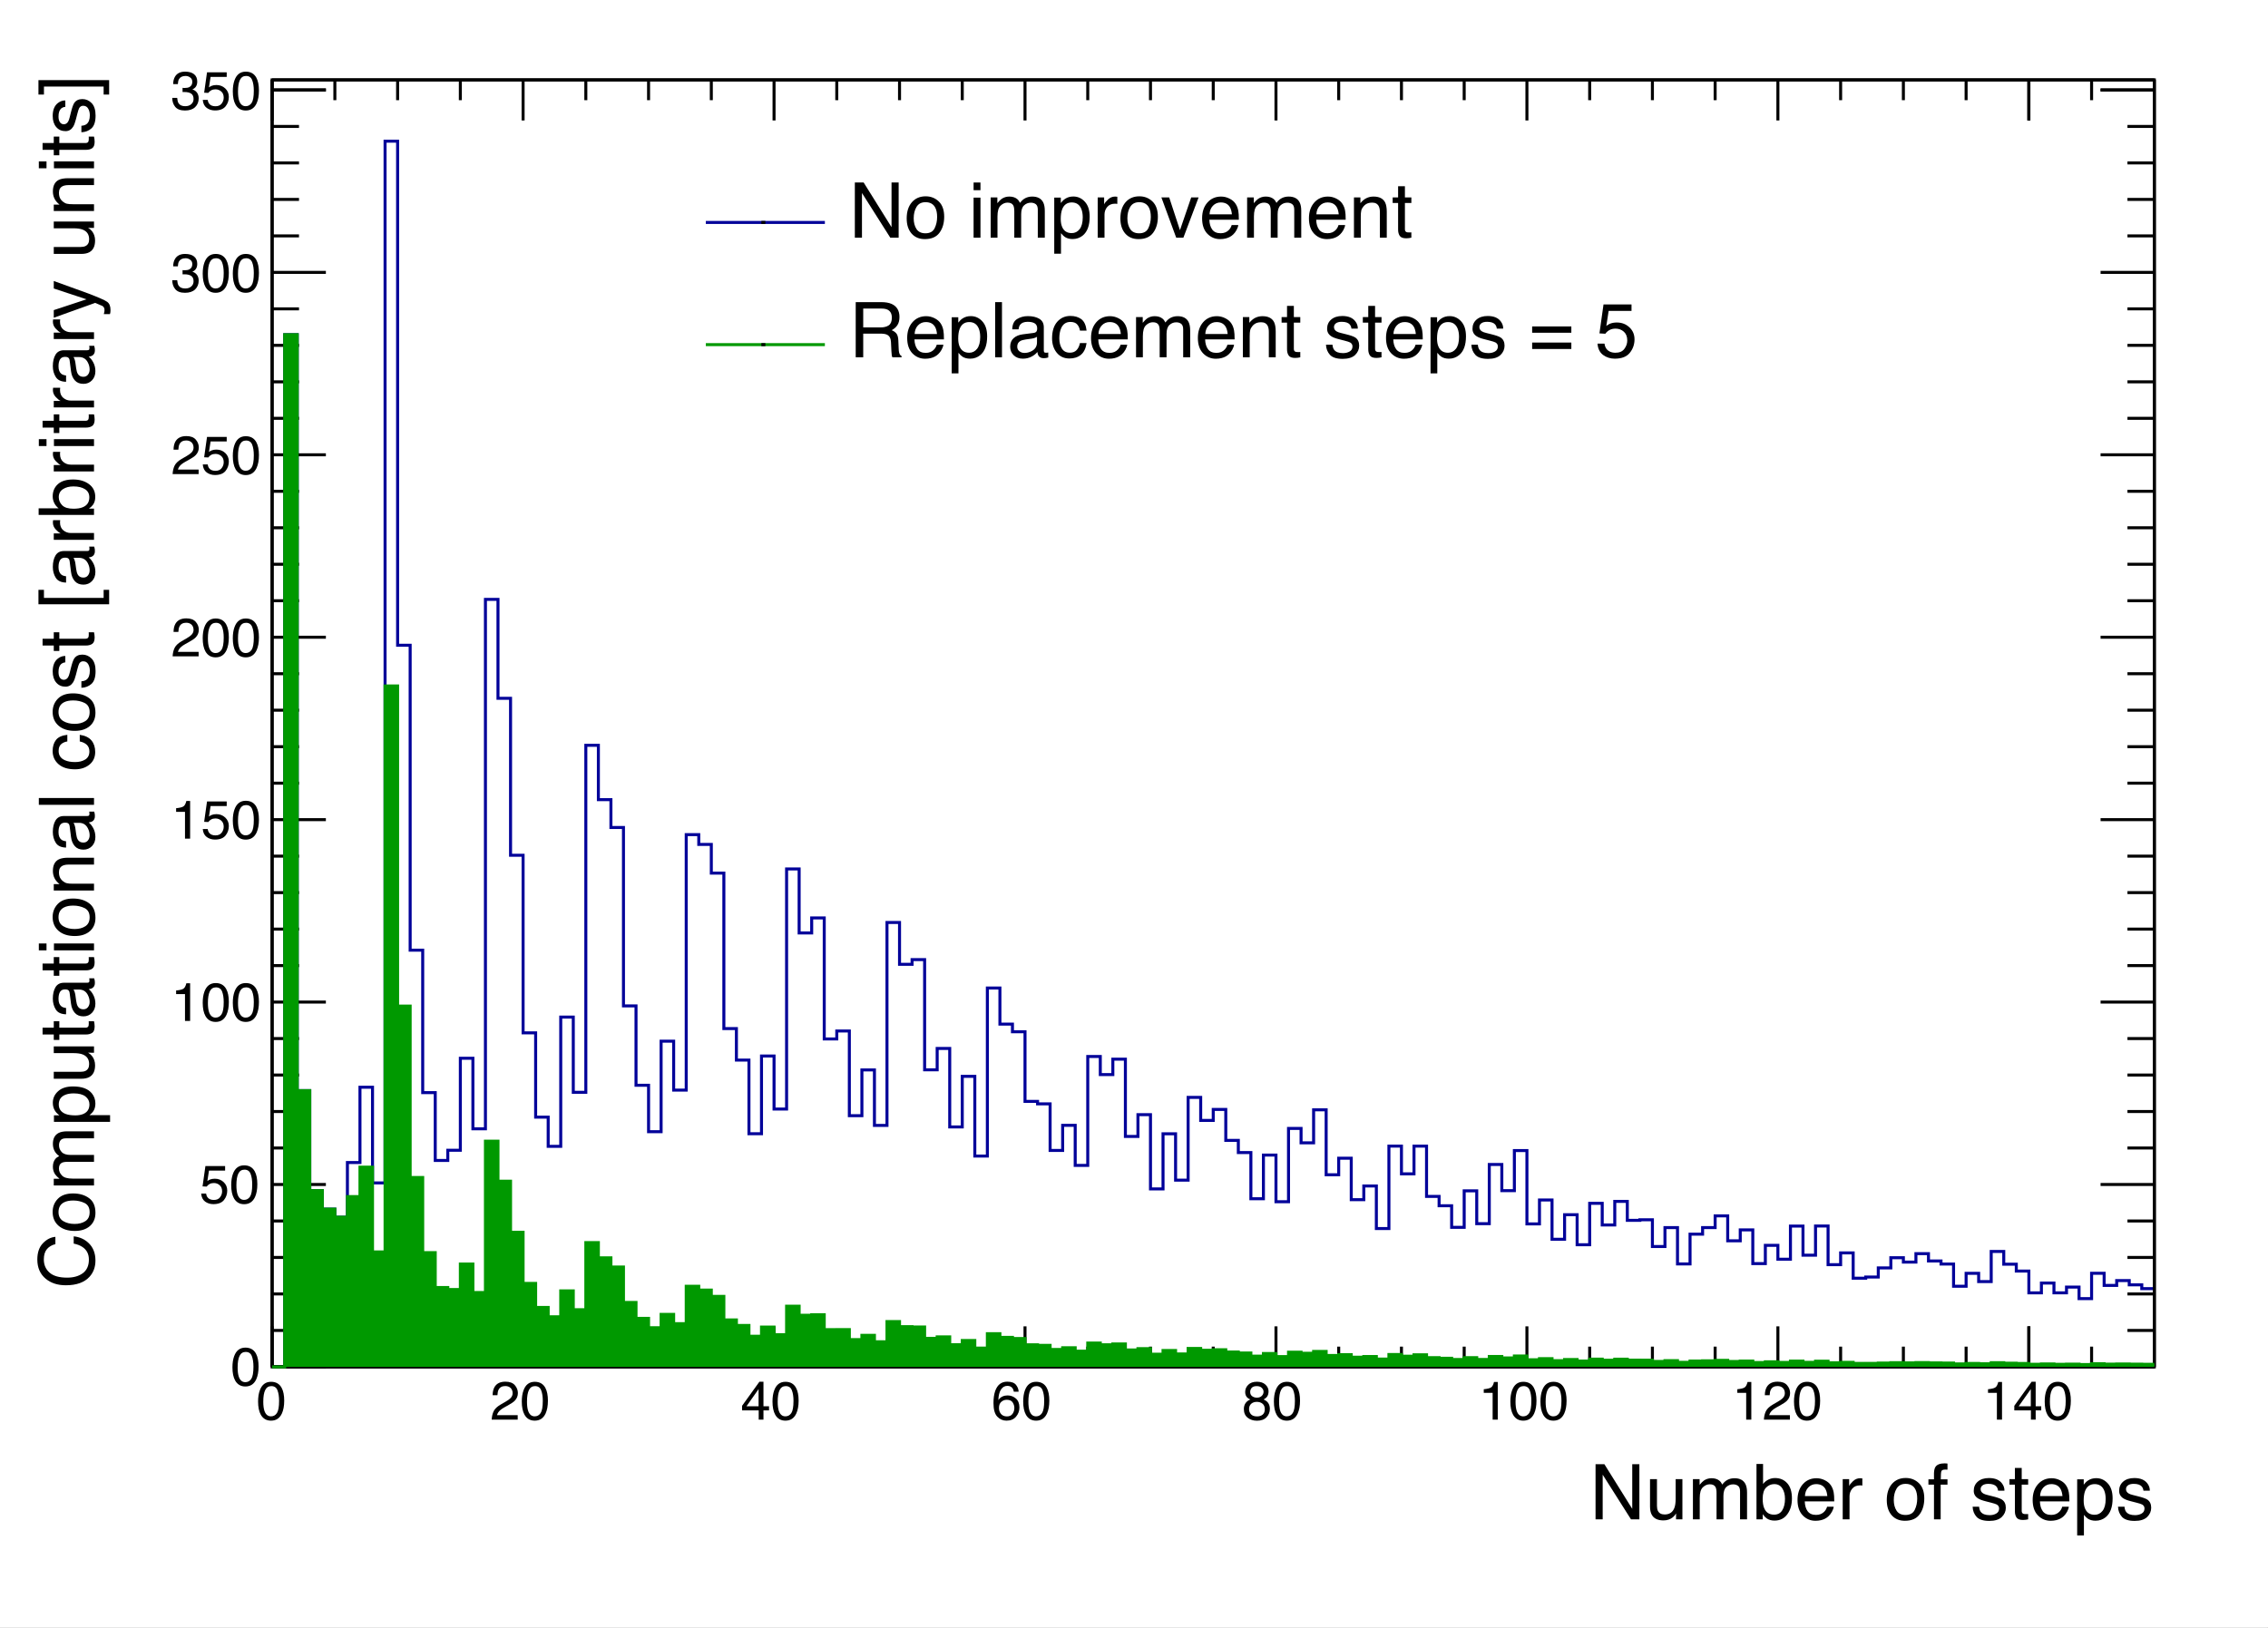 <?xml version="1.0" encoding="UTF-8"?>
<svg xmlns="http://www.w3.org/2000/svg" xmlns:xlink="http://www.w3.org/1999/xlink" width="567pt" height="407pt" viewBox="0 0 567 407" version="1.1">
<rect x="0" y="0" width="567" height="407" fill="#333333" stroke="none"/>
<defs>
<g>
<symbol overflow="visible" id="glyph0-0">
<path style="stroke:none;" d="M 0.438 0 L 0.438 -9.703 L 8.141 -9.703 L 8.141 0 Z M 6.922 -1.219 L 6.922 -8.484 L 1.656 -8.484 L 1.656 -1.219 Z M 6.922 -1.219 "/>
</symbol>
<symbol overflow="visible" id="glyph0-1">
<path style="stroke:none;" d="M 3.656 -9.469 C 4.883 -9.469 5.77 -8.961 6.312 -7.953 C 6.738 -7.172 6.953 -6.102 6.953 -4.75 C 6.953 -3.457 6.758 -2.391 6.375 -1.547 C 5.82 -0.348 4.914 0.25 3.656 0.25 C 2.52 0.25 1.672 -0.238 1.109 -1.219 C 0.648 -2.039 0.422 -3.145 0.422 -4.531 C 0.422 -5.613 0.562 -6.539 0.844 -7.312 C 1.363 -8.75 2.301 -9.469 3.656 -9.469 Z M 3.641 -0.828 C 4.266 -0.828 4.758 -1.098 5.125 -1.641 C 5.488 -2.191 5.672 -3.211 5.672 -4.703 C 5.672 -5.773 5.535 -6.656 5.266 -7.344 C 5.004 -8.039 4.492 -8.391 3.734 -8.391 C 3.035 -8.391 2.523 -8.062 2.203 -7.406 C 1.879 -6.75 1.719 -5.781 1.719 -4.5 C 1.719 -3.531 1.816 -2.754 2.016 -2.172 C 2.336 -1.273 2.879 -0.828 3.641 -0.828 Z M 3.641 -0.828 "/>
</symbol>
<symbol overflow="visible" id="glyph0-2">
<path style="stroke:none;" d="M 0.422 0 C 0.461 -0.812 0.629 -1.52 0.922 -2.125 C 1.223 -2.727 1.797 -3.273 2.641 -3.766 L 3.906 -4.5 C 4.477 -4.832 4.879 -5.117 5.109 -5.359 C 5.473 -5.723 5.656 -6.141 5.656 -6.609 C 5.656 -7.16 5.488 -7.598 5.156 -7.922 C 4.82 -8.242 4.379 -8.406 3.828 -8.406 C 3.016 -8.406 2.453 -8.098 2.141 -7.484 C 1.973 -7.148 1.879 -6.691 1.859 -6.109 L 0.656 -6.109 C 0.664 -6.93 0.816 -7.602 1.109 -8.125 C 1.629 -9.039 2.539 -9.5 3.844 -9.5 C 4.926 -9.5 5.719 -9.203 6.219 -8.609 C 6.719 -8.023 6.969 -7.375 6.969 -6.656 C 6.969 -5.906 6.703 -5.258 6.172 -4.719 C 5.859 -4.406 5.301 -4.023 4.5 -3.578 L 3.594 -3.078 C 3.164 -2.836 2.828 -2.609 2.578 -2.391 C 2.141 -2.016 1.863 -1.594 1.75 -1.125 L 6.922 -1.125 L 6.922 0 Z M 0.422 0 "/>
</symbol>
<symbol overflow="visible" id="glyph0-3">
<path style="stroke:none;" d="M 4.469 -3.344 L 4.469 -7.641 L 1.438 -3.344 Z M 4.5 0 L 4.5 -2.312 L 0.344 -2.312 L 0.344 -3.469 L 4.672 -9.484 L 5.688 -9.484 L 5.688 -3.344 L 7.078 -3.344 L 7.078 -2.312 L 5.688 -2.312 L 5.688 0 Z M 4.5 0 "/>
</symbol>
<symbol overflow="visible" id="glyph0-4">
<path style="stroke:none;" d="M 3.953 -9.5 C 5.016 -9.5 5.754 -9.223 6.172 -8.672 C 6.586 -8.129 6.797 -7.566 6.797 -6.984 L 5.609 -6.984 C 5.547 -7.359 5.438 -7.648 5.281 -7.859 C 4.988 -8.254 4.555 -8.453 3.984 -8.453 C 3.316 -8.453 2.785 -8.145 2.391 -7.531 C 1.992 -6.914 1.773 -6.035 1.734 -4.891 C 2.004 -5.297 2.348 -5.598 2.766 -5.797 C 3.148 -5.973 3.57 -6.062 4.031 -6.062 C 4.82 -6.062 5.516 -5.805 6.109 -5.297 C 6.703 -4.785 7 -4.031 7 -3.031 C 7 -2.176 6.719 -1.414 6.156 -0.75 C 5.594 -0.082 4.797 0.25 3.766 0.25 C 2.879 0.25 2.113 -0.082 1.469 -0.75 C 0.832 -1.426 0.516 -2.562 0.516 -4.156 C 0.516 -5.332 0.656 -6.332 0.938 -7.156 C 1.488 -8.719 2.492 -9.5 3.953 -9.5 Z M 3.875 -0.812 C 4.5 -0.812 4.961 -1.02 5.266 -1.438 C 5.578 -1.863 5.734 -2.363 5.734 -2.938 C 5.734 -3.414 5.594 -3.875 5.312 -4.312 C 5.039 -4.75 4.539 -4.969 3.812 -4.969 C 3.301 -4.969 2.852 -4.797 2.469 -4.453 C 2.082 -4.117 1.891 -3.613 1.891 -2.938 C 1.891 -2.332 2.062 -1.828 2.406 -1.422 C 2.758 -1.016 3.25 -0.812 3.875 -0.812 Z M 3.875 -0.812 "/>
</symbol>
<symbol overflow="visible" id="glyph0-5">
<path style="stroke:none;" d="M 3.688 -5.5 C 4.207 -5.5 4.613 -5.645 4.906 -5.938 C 5.207 -6.227 5.359 -6.578 5.359 -6.984 C 5.359 -7.336 5.211 -7.66 4.922 -7.953 C 4.641 -8.242 4.211 -8.391 3.641 -8.391 C 3.066 -8.391 2.648 -8.242 2.391 -7.953 C 2.141 -7.66 2.016 -7.316 2.016 -6.922 C 2.016 -6.473 2.176 -6.125 2.5 -5.875 C 2.832 -5.625 3.227 -5.5 3.688 -5.5 Z M 3.75 -0.812 C 4.301 -0.812 4.758 -0.957 5.125 -1.25 C 5.488 -1.551 5.672 -2 5.672 -2.594 C 5.672 -3.207 5.484 -3.672 5.109 -3.984 C 4.734 -4.297 4.254 -4.453 3.672 -4.453 C 3.098 -4.453 2.629 -4.289 2.266 -3.969 C 1.91 -3.645 1.734 -3.195 1.734 -2.625 C 1.734 -2.133 1.895 -1.707 2.219 -1.344 C 2.551 -0.988 3.062 -0.812 3.75 -0.812 Z M 2.062 -5.047 C 1.727 -5.18 1.469 -5.344 1.281 -5.531 C 0.938 -5.883 0.766 -6.344 0.766 -6.906 C 0.766 -7.613 1.02 -8.219 1.531 -8.719 C 2.039 -9.227 2.766 -9.484 3.703 -9.484 C 4.609 -9.484 5.316 -9.242 5.828 -8.766 C 6.348 -8.285 6.609 -7.727 6.609 -7.094 C 6.609 -6.5 6.461 -6.02 6.172 -5.656 C 5.992 -5.457 5.734 -5.254 5.391 -5.047 C 5.773 -4.867 6.082 -4.664 6.312 -4.438 C 6.727 -3.988 6.938 -3.414 6.938 -2.719 C 6.938 -1.883 6.656 -1.176 6.094 -0.594 C 5.539 -0.02 4.75 0.266 3.719 0.266 C 2.801 0.266 2.023 0.016 1.391 -0.484 C 0.754 -0.984 0.438 -1.707 0.438 -2.656 C 0.438 -3.219 0.57 -3.703 0.844 -4.109 C 1.113 -4.516 1.52 -4.828 2.062 -5.047 Z M 2.062 -5.047 "/>
</symbol>
<symbol overflow="visible" id="glyph0-6">
<path style="stroke:none;" d="M 1.297 -6.703 L 1.297 -7.609 C 2.148 -7.691 2.742 -7.832 3.078 -8.031 C 3.422 -8.227 3.68 -8.691 3.859 -9.422 L 4.797 -9.422 L 4.797 0 L 3.516 0 L 3.516 -6.703 Z M 1.297 -6.703 "/>
</symbol>
<symbol overflow="visible" id="glyph0-7">
<path style="stroke:none;" d="M 1.672 -2.406 C 1.754 -1.727 2.066 -1.258 2.609 -1 C 2.898 -0.875 3.227 -0.812 3.594 -0.812 C 4.301 -0.812 4.82 -1.035 5.156 -1.484 C 5.5 -1.93 5.672 -2.426 5.672 -2.969 C 5.672 -3.633 5.469 -4.145 5.062 -4.5 C 4.656 -4.863 4.172 -5.047 3.609 -5.047 C 3.203 -5.047 2.852 -4.969 2.562 -4.812 C 2.27 -4.656 2.02 -4.438 1.812 -4.156 L 0.781 -4.203 L 1.5 -9.297 L 6.422 -9.297 L 6.422 -8.156 L 2.391 -8.156 L 1.984 -5.531 C 2.203 -5.695 2.41 -5.82 2.609 -5.906 C 2.961 -6.051 3.375 -6.125 3.844 -6.125 C 4.707 -6.125 5.441 -5.844 6.047 -5.281 C 6.648 -4.719 6.953 -4.008 6.953 -3.156 C 6.953 -2.258 6.676 -1.469 6.125 -0.781 C 5.57 -0.102 4.688 0.234 3.469 0.234 C 2.695 0.234 2.016 0.02 1.422 -0.406 C 0.836 -0.844 0.508 -1.508 0.438 -2.406 Z M 1.672 -2.406 "/>
</symbol>
<symbol overflow="visible" id="glyph0-8">
<path style="stroke:none;" d="M 3.516 0.25 C 2.398 0.25 1.586 -0.051 1.078 -0.656 C 0.578 -1.27 0.328 -2.02 0.328 -2.906 L 1.562 -2.906 C 1.613 -2.289 1.727 -1.848 1.906 -1.578 C 2.219 -1.078 2.773 -0.828 3.578 -0.828 C 4.203 -0.828 4.703 -0.992 5.078 -1.328 C 5.461 -1.66 5.656 -2.094 5.656 -2.625 C 5.656 -3.27 5.453 -3.723 5.047 -3.984 C 4.648 -4.242 4.098 -4.375 3.391 -4.375 C 3.316 -4.375 3.238 -4.375 3.156 -4.375 C 3.07 -4.375 2.988 -4.375 2.906 -4.375 L 2.906 -5.422 C 3.031 -5.398 3.133 -5.391 3.219 -5.391 C 3.301 -5.391 3.391 -5.391 3.484 -5.391 C 3.93 -5.391 4.297 -5.457 4.578 -5.594 C 5.086 -5.844 5.344 -6.285 5.344 -6.922 C 5.344 -7.391 5.172 -7.75 4.828 -8 C 4.492 -8.258 4.109 -8.391 3.672 -8.391 C 2.879 -8.391 2.328 -8.125 2.016 -7.594 C 1.848 -7.301 1.754 -6.891 1.734 -6.359 L 0.562 -6.359 C 0.562 -7.055 0.703 -7.656 0.984 -8.156 C 1.473 -9.031 2.328 -9.469 3.547 -9.469 C 4.504 -9.469 5.25 -9.254 5.781 -8.828 C 6.312 -8.398 6.578 -7.781 6.578 -6.969 C 6.578 -6.383 6.422 -5.91 6.109 -5.547 C 5.91 -5.328 5.66 -5.148 5.359 -5.016 C 5.848 -4.879 6.234 -4.613 6.516 -4.219 C 6.797 -3.832 6.938 -3.359 6.938 -2.797 C 6.938 -1.898 6.641 -1.164 6.047 -0.594 C 5.453 -0.031 4.609 0.25 3.516 0.25 Z M 3.516 0.25 "/>
</symbol>
<symbol overflow="visible" id="glyph1-0">
<path style="stroke:none;" d="M 0.625 0 L 0.625 -13.797 L 11.578 -13.797 L 11.578 0 Z M 9.844 -1.734 L 9.844 -12.062 L 2.344 -12.062 L 2.344 -1.734 Z M 9.844 -1.734 "/>
</symbol>
<symbol overflow="visible" id="glyph1-1">
<path style="stroke:none;" d="M 1.469 -13.797 L 3.672 -13.797 L 10.641 -2.625 L 10.641 -13.797 L 12.422 -13.797 L 12.422 0 L 10.328 0 L 3.25 -11.172 L 3.25 0 L 1.469 0 Z M 6.812 -13.797 Z M 6.812 -13.797 "/>
</symbol>
<symbol overflow="visible" id="glyph1-2">
<path style="stroke:none;" d="M 2.938 -10.062 L 2.938 -3.375 C 2.938 -2.863 3.016 -2.445 3.172 -2.125 C 3.473 -1.52 4.035 -1.219 4.859 -1.219 C 6.035 -1.219 6.836 -1.742 7.266 -2.797 C 7.492 -3.359 7.609 -4.133 7.609 -5.125 L 7.609 -10.062 L 9.297 -10.062 L 9.297 0 L 7.703 0 L 7.719 -1.484 C 7.5 -1.098 7.227 -0.773 6.906 -0.516 C 6.258 0.004 5.477 0.266 4.562 0.266 C 3.125 0.266 2.145 -0.211 1.625 -1.172 C 1.344 -1.68 1.203 -2.363 1.203 -3.219 L 1.203 -10.062 Z M 5.25 -10.297 Z M 5.25 -10.297 "/>
</symbol>
<symbol overflow="visible" id="glyph1-3">
<path style="stroke:none;" d="M 1.234 -10.062 L 2.906 -10.062 L 2.906 -8.625 C 3.312 -9.125 3.676 -9.488 4 -9.719 C 4.562 -10.094 5.191 -10.281 5.891 -10.281 C 6.691 -10.281 7.336 -10.082 7.828 -9.688 C 8.109 -9.469 8.359 -9.141 8.578 -8.703 C 8.953 -9.234 9.395 -9.629 9.906 -9.891 C 10.414 -10.148 10.988 -10.281 11.625 -10.281 C 12.969 -10.281 13.883 -9.789 14.375 -8.812 C 14.633 -8.289 14.766 -7.586 14.766 -6.703 L 14.766 0 L 13.016 0 L 13.016 -6.984 C 13.016 -7.66 12.848 -8.125 12.516 -8.375 C 12.18 -8.625 11.77 -8.75 11.281 -8.75 C 10.625 -8.75 10.055 -8.523 9.578 -8.078 C 9.098 -7.629 8.859 -6.883 8.859 -5.844 L 8.859 0 L 7.141 0 L 7.141 -6.562 C 7.141 -7.25 7.055 -7.75 6.891 -8.062 C 6.641 -8.531 6.16 -8.766 5.453 -8.766 C 4.816 -8.766 4.238 -8.516 3.719 -8.016 C 3.195 -7.523 2.938 -6.629 2.938 -5.328 L 2.938 0 L 1.234 0 Z M 1.234 -10.062 "/>
</symbol>
<symbol overflow="visible" id="glyph1-4">
<path style="stroke:none;" d="M 1.109 -13.844 L 2.75 -13.844 L 2.75 -8.844 C 3.125 -9.32 3.566 -9.688 4.078 -9.938 C 4.586 -10.195 5.145 -10.328 5.75 -10.328 C 7 -10.328 8.016 -9.895 8.797 -9.031 C 9.578 -8.164 9.969 -6.895 9.969 -5.219 C 9.969 -3.633 9.582 -2.316 8.812 -1.266 C 8.039 -0.211 6.973 0.312 5.609 0.312 C 4.848 0.312 4.203 0.129 3.672 -0.234 C 3.359 -0.453 3.023 -0.801 2.672 -1.281 L 2.672 0 L 1.109 0 Z M 5.5 -1.172 C 6.414 -1.172 7.098 -1.535 7.547 -2.266 C 8.004 -2.992 8.234 -3.953 8.234 -5.141 C 8.234 -6.191 8.004 -7.066 7.547 -7.766 C 7.098 -8.461 6.43 -8.812 5.547 -8.812 C 4.773 -8.812 4.098 -8.523 3.516 -7.953 C 2.941 -7.379 2.656 -6.441 2.656 -5.141 C 2.656 -4.191 2.773 -3.426 3.016 -2.844 C 3.461 -1.727 4.289 -1.172 5.5 -1.172 Z M 5.5 -1.172 "/>
</symbol>
<symbol overflow="visible" id="glyph1-5">
<path style="stroke:none;" d="M 5.422 -10.281 C 6.141 -10.281 6.832 -10.113 7.5 -9.781 C 8.176 -9.445 8.688 -9.016 9.031 -8.484 C 9.375 -7.973 9.602 -7.379 9.719 -6.703 C 9.812 -6.242 9.859 -5.504 9.859 -4.484 L 2.484 -4.484 C 2.516 -3.461 2.754 -2.645 3.203 -2.031 C 3.66 -1.414 4.363 -1.109 5.312 -1.109 C 6.188 -1.109 6.891 -1.398 7.422 -1.984 C 7.723 -2.316 7.938 -2.707 8.062 -3.156 L 9.719 -3.156 C 9.676 -2.781 9.531 -2.363 9.281 -1.906 C 9.031 -1.457 8.754 -1.094 8.453 -0.812 C 7.941 -0.312 7.305 0.023 6.547 0.203 C 6.141 0.305 5.68 0.359 5.172 0.359 C 3.91 0.359 2.844 -0.094 1.969 -1 C 1.102 -1.914 0.672 -3.195 0.672 -4.844 C 0.672 -6.457 1.109 -7.766 1.984 -8.766 C 2.867 -9.773 4.016 -10.281 5.422 -10.281 Z M 8.125 -5.828 C 8.051 -6.566 7.891 -7.156 7.641 -7.594 C 7.18 -8.406 6.41 -8.812 5.328 -8.812 C 4.547 -8.812 3.891 -8.531 3.359 -7.969 C 2.836 -7.406 2.562 -6.691 2.531 -5.828 Z M 5.266 -10.297 Z M 5.266 -10.297 "/>
</symbol>
<symbol overflow="visible" id="glyph1-6">
<path style="stroke:none;" d="M 1.281 -10.062 L 2.891 -10.062 L 2.891 -8.328 C 3.023 -8.66 3.348 -9.066 3.859 -9.547 C 4.367 -10.035 4.961 -10.281 5.641 -10.281 C 5.672 -10.281 5.723 -10.273 5.797 -10.266 C 5.867 -10.266 6 -10.254 6.188 -10.234 L 6.188 -8.453 C 6.082 -8.473 5.988 -8.484 5.906 -8.484 C 5.82 -8.492 5.727 -8.5 5.625 -8.5 C 4.77 -8.5 4.113 -8.223 3.656 -7.672 C 3.207 -7.129 2.984 -6.5 2.984 -5.781 L 2.984 0 L 1.281 0 Z M 1.281 -10.062 "/>
</symbol>
<symbol overflow="visible" id="glyph1-7">
<path style="stroke:none;" d=""/>
</symbol>
<symbol overflow="visible" id="glyph1-8">
<path style="stroke:none;" d="M 5.234 -1.094 C 6.348 -1.094 7.113 -1.516 7.531 -2.359 C 7.945 -3.211 8.156 -4.156 8.156 -5.188 C 8.156 -6.133 8.004 -6.898 7.703 -7.484 C 7.234 -8.41 6.414 -8.875 5.25 -8.875 C 4.219 -8.875 3.469 -8.477 3 -7.688 C 2.531 -6.906 2.297 -5.957 2.297 -4.844 C 2.297 -3.77 2.531 -2.875 3 -2.156 C 3.469 -1.445 4.211 -1.094 5.234 -1.094 Z M 5.297 -10.344 C 6.586 -10.344 7.68 -9.91 8.578 -9.047 C 9.473 -8.18 9.922 -6.91 9.922 -5.234 C 9.922 -3.617 9.523 -2.281 8.734 -1.219 C 7.953 -0.164 6.734 0.359 5.078 0.359 C 3.691 0.359 2.586 -0.102 1.766 -1.031 C 0.953 -1.969 0.547 -3.227 0.547 -4.812 C 0.547 -6.5 0.973 -7.844 1.828 -8.844 C 2.691 -9.844 3.848 -10.344 5.297 -10.344 Z M 5.234 -10.297 Z M 5.234 -10.297 "/>
</symbol>
<symbol overflow="visible" id="glyph1-9">
<path style="stroke:none;" d="M 1.656 -11.594 C 1.688 -12.289 1.812 -12.801 2.031 -13.125 C 2.426 -13.707 3.188 -14 4.312 -14 C 4.414 -14 4.523 -13.992 4.641 -13.984 C 4.754 -13.973 4.883 -13.961 5.031 -13.953 L 5.031 -12.422 C 4.852 -12.43 4.723 -12.438 4.641 -12.438 C 4.566 -12.438 4.492 -12.438 4.422 -12.438 C 3.91 -12.438 3.602 -12.301 3.5 -12.031 C 3.406 -11.77 3.359 -11.098 3.359 -10.016 L 5.031 -10.016 L 5.031 -8.672 L 3.328 -8.672 L 3.328 0 L 1.656 0 L 1.656 -8.672 L 0.266 -8.672 L 0.266 -10.016 L 1.656 -10.016 Z M 1.656 -11.594 "/>
</symbol>
<symbol overflow="visible" id="glyph1-10">
<path style="stroke:none;" d="M 2.25 -3.156 C 2.289 -2.594 2.43 -2.16 2.672 -1.859 C 3.098 -1.316 3.836 -1.047 4.891 -1.047 C 5.516 -1.047 6.062 -1.18 6.531 -1.453 C 7.008 -1.723 7.25 -2.145 7.25 -2.719 C 7.25 -3.145 7.055 -3.473 6.672 -3.703 C 6.43 -3.836 5.953 -3.992 5.234 -4.172 L 3.891 -4.516 C 3.023 -4.734 2.391 -4.973 1.984 -5.234 C 1.266 -5.691 0.906 -6.32 0.906 -7.125 C 0.906 -8.082 1.242 -8.852 1.922 -9.438 C 2.609 -10.031 3.535 -10.328 4.703 -10.328 C 6.211 -10.328 7.301 -9.879 7.969 -8.984 C 8.395 -8.422 8.598 -7.816 8.578 -7.172 L 6.984 -7.172 C 6.953 -7.547 6.816 -7.891 6.578 -8.203 C 6.191 -8.648 5.52 -8.875 4.562 -8.875 C 3.926 -8.875 3.441 -8.75 3.109 -8.5 C 2.785 -8.258 2.625 -7.941 2.625 -7.547 C 2.625 -7.109 2.836 -6.754 3.266 -6.484 C 3.516 -6.328 3.883 -6.191 4.375 -6.078 L 5.5 -5.797 C 6.707 -5.504 7.52 -5.223 7.938 -4.953 C 8.594 -4.516 8.922 -3.832 8.922 -2.906 C 8.922 -2.008 8.582 -1.234 7.906 -0.578 C 7.227 0.066 6.191 0.391 4.797 0.391 C 3.297 0.391 2.234 0.051 1.609 -0.625 C 0.992 -1.312 0.664 -2.156 0.625 -3.156 Z M 4.75 -10.297 Z M 4.75 -10.297 "/>
</symbol>
<symbol overflow="visible" id="glyph1-11">
<path style="stroke:none;" d="M 1.578 -12.859 L 3.281 -12.859 L 3.281 -10.062 L 4.891 -10.062 L 4.891 -8.672 L 3.281 -8.672 L 3.281 -2.109 C 3.281 -1.766 3.398 -1.531 3.641 -1.406 C 3.773 -1.344 3.992 -1.312 4.297 -1.312 C 4.379 -1.312 4.469 -1.312 4.562 -1.312 C 4.656 -1.312 4.766 -1.316 4.891 -1.328 L 4.891 0 C 4.703 0.051 4.5 0.086 4.281 0.109 C 4.07 0.141 3.848 0.156 3.609 0.156 C 2.816 0.156 2.281 -0.039 2 -0.438 C 1.719 -0.844 1.578 -1.367 1.578 -2.016 L 1.578 -8.672 L 0.219 -8.672 L 0.219 -10.062 L 1.578 -10.062 Z M 1.578 -12.859 "/>
</symbol>
<symbol overflow="visible" id="glyph1-12">
<path style="stroke:none;" d="M 5.484 -1.141 C 6.273 -1.141 6.93 -1.469 7.453 -2.125 C 7.973 -2.789 8.234 -3.781 8.234 -5.094 C 8.234 -5.895 8.117 -6.582 7.891 -7.156 C 7.453 -8.258 6.648 -8.812 5.484 -8.812 C 4.316 -8.812 3.516 -8.227 3.078 -7.062 C 2.848 -6.438 2.734 -5.641 2.734 -4.672 C 2.734 -3.898 2.848 -3.242 3.078 -2.703 C 3.516 -1.66 4.316 -1.141 5.484 -1.141 Z M 1.109 -10.016 L 2.75 -10.016 L 2.75 -8.672 C 3.094 -9.129 3.461 -9.484 3.859 -9.734 C 4.43 -10.109 5.102 -10.297 5.875 -10.297 C 7.008 -10.297 7.973 -9.859 8.766 -8.984 C 9.566 -8.117 9.969 -6.875 9.969 -5.25 C 9.969 -3.062 9.395 -1.492 8.25 -0.547 C 7.52 0.047 6.672 0.344 5.703 0.344 C 4.953 0.344 4.316 0.176 3.797 -0.156 C 3.504 -0.344 3.172 -0.664 2.797 -1.125 L 2.797 4.016 L 1.109 4.016 Z M 1.109 -10.016 "/>
</symbol>
<symbol overflow="visible" id="glyph1-13">
<path style="stroke:none;" d="M 1.234 -10.016 L 2.953 -10.016 L 2.953 0 L 1.234 0 Z M 1.234 -13.797 L 2.953 -13.797 L 2.953 -11.875 L 1.234 -11.875 Z M 1.234 -13.797 "/>
</symbol>
<symbol overflow="visible" id="glyph1-14">
<path style="stroke:none;" d="M 2.062 -10.062 L 4.75 -1.875 L 7.562 -10.062 L 9.406 -10.062 L 5.609 0 L 3.812 0 L 0.109 -10.062 Z M 2.062 -10.062 "/>
</symbol>
<symbol overflow="visible" id="glyph1-15">
<path style="stroke:none;" d="M 1.234 -10.062 L 2.844 -10.062 L 2.844 -8.625 C 3.32 -9.219 3.828 -9.641 4.359 -9.891 C 4.891 -10.148 5.484 -10.281 6.141 -10.281 C 7.566 -10.281 8.531 -9.785 9.031 -8.797 C 9.301 -8.242 9.438 -7.461 9.438 -6.453 L 9.438 0 L 7.719 0 L 7.719 -6.344 C 7.719 -6.957 7.629 -7.453 7.453 -7.828 C 7.148 -8.453 6.602 -8.766 5.812 -8.766 C 5.414 -8.766 5.086 -8.723 4.828 -8.641 C 4.359 -8.504 3.953 -8.227 3.609 -7.812 C 3.328 -7.477 3.145 -7.133 3.062 -6.781 C 2.977 -6.426 2.938 -5.922 2.938 -5.266 L 2.938 0 L 1.234 0 Z M 5.219 -10.297 Z M 5.219 -10.297 "/>
</symbol>
<symbol overflow="visible" id="glyph1-16">
<path style="stroke:none;" d="M 7.875 -7.469 C 8.75 -7.469 9.441 -7.645 9.953 -8 C 10.461 -8.352 10.719 -8.988 10.719 -9.906 C 10.719 -10.883 10.363 -11.551 9.656 -11.906 C 9.27 -12.094 8.758 -12.188 8.125 -12.188 L 3.562 -12.188 L 3.562 -7.469 Z M 1.688 -13.797 L 8.078 -13.797 C 9.129 -13.797 9.992 -13.645 10.672 -13.344 C 11.973 -12.75 12.625 -11.66 12.625 -10.078 C 12.625 -9.254 12.453 -8.578 12.109 -8.047 C 11.766 -7.523 11.285 -7.102 10.672 -6.781 C 11.211 -6.562 11.617 -6.27 11.891 -5.906 C 12.16 -5.551 12.312 -4.973 12.344 -4.172 L 12.422 -2.328 C 12.43 -1.805 12.473 -1.414 12.547 -1.156 C 12.66 -0.719 12.863 -0.438 13.156 -0.312 L 13.156 0 L 10.859 0 C 10.797 -0.113 10.742 -0.266 10.703 -0.453 C 10.672 -0.641 10.641 -1.004 10.609 -1.547 L 10.5 -3.844 C 10.457 -4.75 10.125 -5.352 9.5 -5.656 C 9.133 -5.832 8.57 -5.922 7.812 -5.922 L 3.562 -5.922 L 3.562 0 L 1.688 0 Z M 1.688 -13.797 "/>
</symbol>
<symbol overflow="visible" id="glyph1-17">
<path style="stroke:none;" d="M 1.281 -13.797 L 2.984 -13.797 L 2.984 0 L 1.281 0 Z M 1.281 -13.797 "/>
</symbol>
<symbol overflow="visible" id="glyph1-18">
<path style="stroke:none;" d="M 2.531 -2.672 C 2.531 -2.18 2.707 -1.797 3.062 -1.516 C 3.426 -1.234 3.852 -1.094 4.344 -1.094 C 4.938 -1.094 5.508 -1.234 6.062 -1.516 C 7 -1.973 7.469 -2.719 7.469 -3.75 L 7.469 -5.125 C 7.27 -4.988 7.004 -4.875 6.672 -4.781 C 6.348 -4.695 6.031 -4.641 5.719 -4.609 L 4.703 -4.469 C 4.086 -4.383 3.625 -4.254 3.312 -4.078 C 2.789 -3.785 2.531 -3.316 2.531 -2.672 Z M 6.625 -6.094 C 7.02 -6.145 7.281 -6.305 7.406 -6.578 C 7.477 -6.734 7.516 -6.953 7.516 -7.234 C 7.516 -7.805 7.312 -8.223 6.906 -8.484 C 6.5 -8.742 5.91 -8.875 5.141 -8.875 C 4.266 -8.875 3.641 -8.633 3.266 -8.156 C 3.055 -7.895 2.922 -7.504 2.859 -6.984 L 1.281 -6.984 C 1.312 -8.223 1.711 -9.082 2.484 -9.562 C 3.266 -10.051 4.164 -10.297 5.188 -10.297 C 6.363 -10.297 7.32 -10.07 8.062 -9.625 C 8.801 -9.176 9.172 -8.473 9.172 -7.516 L 9.172 -1.734 C 9.172 -1.555 9.203 -1.41 9.266 -1.297 C 9.336 -1.191 9.492 -1.141 9.734 -1.141 C 9.805 -1.141 9.891 -1.145 9.984 -1.156 C 10.078 -1.164 10.176 -1.18 10.281 -1.203 L 10.281 0.047 C 10.02 0.117 9.816 0.164 9.672 0.188 C 9.535 0.207 9.352 0.219 9.125 0.219 C 8.539 0.219 8.113 0.008 7.844 -0.406 C 7.707 -0.625 7.613 -0.93 7.562 -1.328 C 7.219 -0.879 6.723 -0.488 6.078 -0.156 C 5.43 0.176 4.719 0.344 3.938 0.344 C 3.008 0.344 2.25 0.062 1.656 -0.5 C 1.062 -1.07 0.766 -1.785 0.766 -2.641 C 0.766 -3.566 1.055 -4.285 1.641 -4.797 C 2.223 -5.316 2.988 -5.633 3.938 -5.75 Z M 5.234 -10.297 Z M 5.234 -10.297 "/>
</symbol>
<symbol overflow="visible" id="glyph1-19">
<path style="stroke:none;" d="M 5.125 -10.344 C 6.25 -10.344 7.164 -10.066 7.875 -9.516 C 8.594 -8.973 9.023 -8.023 9.172 -6.672 L 7.516 -6.672 C 7.422 -7.297 7.191 -7.812 6.828 -8.219 C 6.473 -8.633 5.906 -8.844 5.125 -8.844 C 4.039 -8.844 3.27 -8.316 2.812 -7.266 C 2.508 -6.578 2.359 -5.734 2.359 -4.734 C 2.359 -3.723 2.57 -2.875 3 -2.188 C 3.426 -1.5 4.094 -1.156 5 -1.156 C 5.707 -1.156 6.266 -1.367 6.672 -1.797 C 7.078 -2.223 7.359 -2.812 7.516 -3.562 L 9.172 -3.562 C 8.984 -2.227 8.508 -1.25 7.75 -0.625 C 7 -0.008 6.039 0.297 4.875 0.297 C 3.562 0.297 2.508 -0.18 1.719 -1.141 C 0.938 -2.109 0.547 -3.312 0.547 -4.75 C 0.547 -6.52 0.973 -7.895 1.828 -8.875 C 2.691 -9.852 3.789 -10.344 5.125 -10.344 Z M 4.859 -10.297 Z M 4.859 -10.297 "/>
</symbol>
<symbol overflow="visible" id="glyph1-20">
<path style="stroke:none;" d="M 10.656 -7.719 L 10.656 -6.141 L 0.859 -6.141 L 0.859 -7.719 Z M 10.656 -3.688 L 10.656 -2.078 L 0.859 -2.078 L 0.859 -3.688 Z M 10.656 -3.688 "/>
</symbol>
<symbol overflow="visible" id="glyph1-21">
<path style="stroke:none;" d="M 2.375 -3.422 C 2.488 -2.461 2.938 -1.797 3.719 -1.422 C 4.113 -1.234 4.578 -1.141 5.109 -1.141 C 6.109 -1.141 6.848 -1.457 7.328 -2.094 C 7.816 -2.738 8.062 -3.445 8.062 -4.219 C 8.062 -5.164 7.773 -5.895 7.203 -6.406 C 6.629 -6.914 5.941 -7.172 5.141 -7.172 C 4.555 -7.172 4.055 -7.055 3.641 -6.828 C 3.223 -6.609 2.867 -6.297 2.578 -5.891 L 1.109 -5.984 L 2.125 -13.219 L 9.125 -13.219 L 9.125 -11.594 L 3.406 -11.594 L 2.828 -7.844 C 3.141 -8.082 3.438 -8.266 3.719 -8.391 C 4.219 -8.598 4.797 -8.703 5.453 -8.703 C 6.691 -8.703 7.738 -8.301 8.594 -7.5 C 9.445 -6.707 9.875 -5.703 9.875 -4.484 C 9.875 -3.211 9.477 -2.086 8.688 -1.109 C 7.906 -0.141 6.656 0.344 4.938 0.344 C 3.844 0.344 2.875 0.035 2.031 -0.578 C 1.188 -1.203 0.719 -2.148 0.625 -3.422 Z M 2.375 -3.422 "/>
</symbol>
<symbol overflow="visible" id="glyph2-0">
<path style="stroke:none;" d="M 0 -0.625 L -13.797 -0.625 L -13.797 -11.578 L 0 -11.578 Z M -1.734 -9.844 L -12.062 -9.844 L -12.062 -2.344 L -1.734 -2.344 Z M -1.734 -9.844 "/>
</symbol>
<symbol overflow="visible" id="glyph2-1">
<path style="stroke:none;" d="M -14.172 -7.281 C -14.172 -9.031 -13.707 -10.383 -12.781 -11.344 C -11.863 -12.312 -10.82 -12.848 -9.656 -12.953 L -9.656 -11.125 C -10.539 -10.914 -11.242 -10.504 -11.766 -9.891 C -12.285 -9.273 -12.547 -8.41 -12.547 -7.297 C -12.547 -5.941 -12.066 -4.844 -11.109 -4 C -10.16 -3.164 -8.695 -2.75 -6.719 -2.75 C -5.102 -2.75 -3.789 -3.125 -2.781 -3.875 C -1.781 -4.633 -1.281 -5.766 -1.281 -7.266 C -1.281 -8.641 -1.812 -9.688 -2.875 -10.406 C -3.426 -10.789 -4.16 -11.078 -5.078 -11.266 L -5.078 -13.078 C -3.617 -12.922 -2.398 -12.383 -1.422 -11.469 C -0.234 -10.375 0.359 -8.895 0.359 -7.031 C 0.359 -5.426 -0.125 -4.082 -1.094 -3 C -2.383 -1.562 -4.367 -0.844 -7.047 -0.844 C -9.078 -0.844 -10.742 -1.379 -12.047 -2.453 C -13.461 -3.617 -14.172 -5.227 -14.172 -7.281 Z M -14.172 -6.906 Z M -14.172 -6.906 "/>
</symbol>
<symbol overflow="visible" id="glyph2-2">
<path style="stroke:none;" d="M -1.094 -5.234 C -1.094 -6.348 -1.516 -7.113 -2.359 -7.531 C -3.211 -7.945 -4.156 -8.156 -5.188 -8.156 C -6.133 -8.156 -6.898 -8.004 -7.484 -7.703 C -8.41 -7.234 -8.875 -6.414 -8.875 -5.25 C -8.875 -4.219 -8.477 -3.469 -7.688 -3 C -6.906 -2.531 -5.957 -2.297 -4.844 -2.297 C -3.77 -2.297 -2.875 -2.531 -2.156 -3 C -1.445 -3.469 -1.094 -4.211 -1.094 -5.234 Z M -10.344 -5.297 C -10.344 -6.586 -9.91 -7.68 -9.047 -8.578 C -8.18 -9.473 -6.91 -9.922 -5.234 -9.922 C -3.617 -9.922 -2.281 -9.523 -1.219 -8.734 C -0.164 -7.953 0.359 -6.734 0.359 -5.078 C 0.359 -3.691 -0.102 -2.586 -1.031 -1.766 C -1.969 -0.953 -3.227 -0.547 -4.812 -0.547 C -6.5 -0.547 -7.844 -0.973 -8.844 -1.828 C -9.844 -2.691 -10.344 -3.848 -10.344 -5.297 Z M -10.297 -5.234 Z M -10.297 -5.234 "/>
</symbol>
<symbol overflow="visible" id="glyph2-3">
<path style="stroke:none;" d="M -10.062 -1.234 L -10.062 -2.906 L -8.625 -2.906 C -9.125 -3.312 -9.488 -3.676 -9.719 -4 C -10.094 -4.562 -10.281 -5.191 -10.281 -5.891 C -10.281 -6.691 -10.082 -7.336 -9.688 -7.828 C -9.469 -8.109 -9.141 -8.359 -8.703 -8.578 C -9.234 -8.953 -9.629 -9.395 -9.891 -9.906 C -10.148 -10.414 -10.281 -10.988 -10.281 -11.625 C -10.281 -12.969 -9.789 -13.883 -8.812 -14.375 C -8.289 -14.633 -7.586 -14.766 -6.703 -14.766 L 0 -14.766 L 0 -13.016 L -6.984 -13.016 C -7.66 -13.016 -8.125 -12.848 -8.375 -12.516 C -8.625 -12.18 -8.75 -11.77 -8.75 -11.281 C -8.75 -10.625 -8.523 -10.055 -8.078 -9.578 C -7.629 -9.098 -6.883 -8.859 -5.844 -8.859 L 0 -8.859 L 0 -7.141 L -6.562 -7.141 C -7.25 -7.141 -7.75 -7.055 -8.062 -6.891 C -8.531 -6.641 -8.766 -6.16 -8.766 -5.453 C -8.766 -4.816 -8.516 -4.238 -8.016 -3.719 C -7.523 -3.195 -6.629 -2.938 -5.328 -2.938 L 0 -2.938 L 0 -1.234 Z M -10.062 -1.234 "/>
</symbol>
<symbol overflow="visible" id="glyph2-4">
<path style="stroke:none;" d="M -1.141 -5.484 C -1.141 -6.273 -1.469 -6.93 -2.125 -7.453 C -2.789 -7.973 -3.781 -8.234 -5.094 -8.234 C -5.895 -8.234 -6.582 -8.117 -7.156 -7.891 C -8.258 -7.453 -8.812 -6.648 -8.812 -5.484 C -8.812 -4.316 -8.227 -3.516 -7.062 -3.078 C -6.438 -2.848 -5.641 -2.734 -4.672 -2.734 C -3.898 -2.734 -3.242 -2.848 -2.703 -3.078 C -1.66 -3.516 -1.141 -4.316 -1.141 -5.484 Z M -10.016 -1.109 L -10.016 -2.75 L -8.672 -2.75 C -9.129 -3.094 -9.484 -3.461 -9.734 -3.859 C -10.109 -4.43 -10.297 -5.102 -10.297 -5.875 C -10.297 -7.008 -9.859 -7.973 -8.984 -8.766 C -8.117 -9.566 -6.875 -9.969 -5.25 -9.969 C -3.062 -9.969 -1.492 -9.395 -0.547 -8.25 C 0.047 -7.52 0.344 -6.672 0.344 -5.703 C 0.344 -4.953 0.176 -4.316 -0.156 -3.797 C -0.344 -3.504 -0.664 -3.172 -1.125 -2.797 L 4.016 -2.797 L 4.016 -1.109 Z M -10.016 -1.109 "/>
</symbol>
<symbol overflow="visible" id="glyph2-5">
<path style="stroke:none;" d="M -10.062 -2.938 L -3.375 -2.938 C -2.863 -2.938 -2.445 -3.016 -2.125 -3.172 C -1.52 -3.473 -1.219 -4.035 -1.219 -4.859 C -1.219 -6.035 -1.742 -6.836 -2.797 -7.266 C -3.359 -7.492 -4.133 -7.609 -5.125 -7.609 L -10.062 -7.609 L -10.062 -9.297 L 0 -9.297 L 0 -7.703 L -1.484 -7.719 C -1.098 -7.5 -0.773 -7.227 -0.516 -6.906 C 0.004 -6.258 0.266 -5.477 0.266 -4.562 C 0.266 -3.125 -0.211 -2.145 -1.172 -1.625 C -1.68 -1.344 -2.363 -1.203 -3.219 -1.203 L -10.062 -1.203 Z M -10.297 -5.25 Z M -10.297 -5.25 "/>
</symbol>
<symbol overflow="visible" id="glyph2-6">
<path style="stroke:none;" d="M -12.859 -1.578 L -12.859 -3.281 L -10.062 -3.281 L -10.062 -4.891 L -8.672 -4.891 L -8.672 -3.281 L -2.109 -3.281 C -1.766 -3.281 -1.531 -3.398 -1.406 -3.641 C -1.344 -3.773 -1.312 -3.992 -1.312 -4.297 C -1.312 -4.379 -1.312 -4.469 -1.312 -4.562 C -1.312 -4.656 -1.316 -4.766 -1.328 -4.891 L 0 -4.891 C 0.051 -4.703 0.086 -4.5 0.109 -4.281 C 0.141 -4.07 0.156 -3.848 0.156 -3.609 C 0.156 -2.816 -0.039 -2.281 -0.438 -2 C -0.844 -1.719 -1.367 -1.578 -2.016 -1.578 L -8.672 -1.578 L -8.672 -0.219 L -10.062 -0.219 L -10.062 -1.578 Z M -12.859 -1.578 "/>
</symbol>
<symbol overflow="visible" id="glyph2-7">
<path style="stroke:none;" d="M -2.672 -2.531 C -2.18 -2.531 -1.797 -2.707 -1.516 -3.062 C -1.234 -3.426 -1.094 -3.852 -1.094 -4.344 C -1.094 -4.938 -1.234 -5.508 -1.516 -6.062 C -1.973 -7 -2.719 -7.469 -3.75 -7.469 L -5.125 -7.469 C -4.988 -7.27 -4.875 -7.004 -4.781 -6.672 C -4.695 -6.348 -4.641 -6.031 -4.609 -5.719 L -4.469 -4.703 C -4.383 -4.086 -4.254 -3.625 -4.078 -3.312 C -3.785 -2.789 -3.316 -2.531 -2.672 -2.531 Z M -6.094 -6.625 C -6.145 -7.02 -6.305 -7.281 -6.578 -7.406 C -6.734 -7.477 -6.953 -7.516 -7.234 -7.516 C -7.805 -7.516 -8.223 -7.312 -8.484 -6.906 C -8.742 -6.5 -8.875 -5.91 -8.875 -5.141 C -8.875 -4.266 -8.633 -3.641 -8.156 -3.266 C -7.895 -3.055 -7.504 -2.922 -6.984 -2.859 L -6.984 -1.281 C -8.223 -1.312 -9.082 -1.711 -9.562 -2.484 C -10.051 -3.266 -10.297 -4.164 -10.297 -5.188 C -10.297 -6.363 -10.07 -7.32 -9.625 -8.062 C -9.176 -8.801 -8.473 -9.172 -7.516 -9.172 L -1.734 -9.172 C -1.555 -9.172 -1.41 -9.203 -1.297 -9.266 C -1.191 -9.336 -1.141 -9.492 -1.141 -9.734 C -1.141 -9.805 -1.145 -9.891 -1.156 -9.984 C -1.164 -10.078 -1.18 -10.176 -1.203 -10.281 L 0.047 -10.281 C 0.117 -10.02 0.164 -9.816 0.188 -9.672 C 0.207 -9.535 0.219 -9.352 0.219 -9.125 C 0.219 -8.539 0.008 -8.113 -0.406 -7.844 C -0.625 -7.707 -0.93 -7.613 -1.328 -7.562 C -0.879 -7.219 -0.488 -6.723 -0.156 -6.078 C 0.176 -5.43 0.344 -4.719 0.344 -3.938 C 0.344 -3.008 0.062 -2.25 -0.5 -1.656 C -1.07 -1.062 -1.785 -0.766 -2.641 -0.766 C -3.566 -0.766 -4.285 -1.055 -4.797 -1.641 C -5.316 -2.223 -5.633 -2.988 -5.75 -3.938 Z M -10.297 -5.234 Z M -10.297 -5.234 "/>
</symbol>
<symbol overflow="visible" id="glyph2-8">
<path style="stroke:none;" d="M -10.016 -1.234 L -10.016 -2.953 L 0 -2.953 L 0 -1.234 Z M -13.797 -1.234 L -13.797 -2.953 L -11.875 -2.953 L -11.875 -1.234 Z M -13.797 -1.234 "/>
</symbol>
<symbol overflow="visible" id="glyph2-9">
<path style="stroke:none;" d="M -10.062 -1.234 L -10.062 -2.844 L -8.625 -2.844 C -9.219 -3.32 -9.641 -3.828 -9.891 -4.359 C -10.148 -4.891 -10.281 -5.484 -10.281 -6.141 C -10.281 -7.566 -9.785 -8.531 -8.797 -9.031 C -8.242 -9.301 -7.461 -9.438 -6.453 -9.438 L 0 -9.438 L 0 -7.719 L -6.344 -7.719 C -6.957 -7.719 -7.453 -7.629 -7.828 -7.453 C -8.453 -7.148 -8.766 -6.602 -8.766 -5.812 C -8.766 -5.414 -8.723 -5.086 -8.641 -4.828 C -8.504 -4.359 -8.227 -3.953 -7.812 -3.609 C -7.477 -3.328 -7.133 -3.145 -6.781 -3.062 C -6.426 -2.977 -5.922 -2.938 -5.266 -2.938 L 0 -2.938 L 0 -1.234 Z M -10.297 -5.219 Z M -10.297 -5.219 "/>
</symbol>
<symbol overflow="visible" id="glyph2-10">
<path style="stroke:none;" d="M -13.797 -1.281 L -13.797 -2.984 L 0 -2.984 L 0 -1.281 Z M -13.797 -1.281 "/>
</symbol>
<symbol overflow="visible" id="glyph2-11">
<path style="stroke:none;" d=""/>
</symbol>
<symbol overflow="visible" id="glyph2-12">
<path style="stroke:none;" d="M -10.344 -5.125 C -10.344 -6.25 -10.066 -7.164 -9.516 -7.875 C -8.973 -8.594 -8.023 -9.023 -6.672 -9.172 L -6.672 -7.516 C -7.297 -7.422 -7.812 -7.191 -8.219 -6.828 C -8.633 -6.473 -8.844 -5.906 -8.844 -5.125 C -8.844 -4.039 -8.316 -3.27 -7.266 -2.812 C -6.578 -2.508 -5.734 -2.359 -4.734 -2.359 C -3.723 -2.359 -2.875 -2.57 -2.188 -3 C -1.5 -3.426 -1.156 -4.094 -1.156 -5 C -1.156 -5.707 -1.367 -6.266 -1.797 -6.672 C -2.223 -7.078 -2.812 -7.359 -3.562 -7.516 L -3.562 -9.172 C -2.227 -8.984 -1.25 -8.508 -0.625 -7.75 C -0.008 -7 0.297 -6.039 0.297 -4.875 C 0.297 -3.562 -0.18 -2.508 -1.141 -1.719 C -2.109 -0.938 -3.312 -0.547 -4.75 -0.547 C -6.52 -0.547 -7.895 -0.973 -8.875 -1.828 C -9.852 -2.691 -10.344 -3.789 -10.344 -5.125 Z M -10.297 -4.859 Z M -10.297 -4.859 "/>
</symbol>
<symbol overflow="visible" id="glyph2-13">
<path style="stroke:none;" d="M -3.156 -2.25 C -2.594 -2.289 -2.16 -2.43 -1.859 -2.672 C -1.316 -3.098 -1.047 -3.836 -1.047 -4.891 C -1.047 -5.516 -1.18 -6.062 -1.453 -6.531 C -1.723 -7.008 -2.145 -7.25 -2.719 -7.25 C -3.145 -7.25 -3.473 -7.055 -3.703 -6.672 C -3.836 -6.43 -3.992 -5.953 -4.172 -5.234 L -4.516 -3.891 C -4.734 -3.023 -4.973 -2.391 -5.234 -1.984 C -5.691 -1.266 -6.32 -0.906 -7.125 -0.906 C -8.082 -0.906 -8.852 -1.242 -9.438 -1.922 C -10.031 -2.609 -10.328 -3.535 -10.328 -4.703 C -10.328 -6.211 -9.879 -7.301 -8.984 -7.969 C -8.422 -8.395 -7.816 -8.598 -7.172 -8.578 L -7.172 -6.984 C -7.547 -6.953 -7.891 -6.816 -8.203 -6.578 C -8.648 -6.191 -8.875 -5.52 -8.875 -4.562 C -8.875 -3.926 -8.75 -3.441 -8.5 -3.109 C -8.258 -2.785 -7.941 -2.625 -7.547 -2.625 C -7.109 -2.625 -6.754 -2.836 -6.484 -3.266 C -6.328 -3.516 -6.191 -3.883 -6.078 -4.375 L -5.797 -5.5 C -5.504 -6.707 -5.223 -7.52 -4.953 -7.938 C -4.516 -8.594 -3.832 -8.922 -2.906 -8.922 C -2.008 -8.922 -1.234 -8.582 -0.578 -7.906 C 0.066 -7.227 0.391 -6.191 0.391 -4.797 C 0.391 -3.297 0.051 -2.234 -0.625 -1.609 C -1.312 -0.992 -2.156 -0.664 -3.156 -0.625 Z M -10.297 -4.75 Z M -10.297 -4.75 "/>
</symbol>
<symbol overflow="visible" id="glyph2-14">
<path style="stroke:none;" d="M -13.891 -1.203 L -13.891 -4.812 L -12.516 -4.812 L -12.516 -2.797 L 2.406 -2.797 L 2.406 -4.812 L 3.781 -4.812 L 3.781 -1.203 Z M -13.891 -1.203 "/>
</symbol>
<symbol overflow="visible" id="glyph2-15">
<path style="stroke:none;" d="M -10.062 -1.281 L -10.062 -2.891 L -8.328 -2.891 C -8.66 -3.023 -9.066 -3.348 -9.547 -3.859 C -10.035 -4.367 -10.281 -4.961 -10.281 -5.641 C -10.281 -5.672 -10.273 -5.723 -10.266 -5.797 C -10.266 -5.867 -10.254 -6 -10.234 -6.188 L -8.453 -6.188 C -8.473 -6.082 -8.484 -5.988 -8.484 -5.906 C -8.492 -5.82 -8.5 -5.727 -8.5 -5.625 C -8.5 -4.77 -8.223 -4.113 -7.672 -3.656 C -7.129 -3.207 -6.5 -2.984 -5.781 -2.984 L 0 -2.984 L 0 -1.281 Z M -10.062 -1.281 "/>
</symbol>
<symbol overflow="visible" id="glyph2-16">
<path style="stroke:none;" d="M -13.844 -1.109 L -13.844 -2.75 L -8.844 -2.75 C -9.32 -3.125 -9.688 -3.566 -9.938 -4.078 C -10.195 -4.586 -10.328 -5.145 -10.328 -5.75 C -10.328 -7 -9.895 -8.016 -9.031 -8.797 C -8.164 -9.578 -6.895 -9.969 -5.219 -9.969 C -3.633 -9.969 -2.316 -9.582 -1.266 -8.812 C -0.211 -8.039 0.312 -6.973 0.312 -5.609 C 0.312 -4.848 0.129 -4.203 -0.234 -3.672 C -0.453 -3.359 -0.801 -3.023 -1.281 -2.672 L 0 -2.672 L 0 -1.109 Z M -1.172 -5.5 C -1.172 -6.414 -1.535 -7.098 -2.266 -7.547 C -2.992 -8.004 -3.953 -8.234 -5.141 -8.234 C -6.191 -8.234 -7.066 -8.004 -7.766 -7.547 C -8.461 -7.098 -8.812 -6.43 -8.812 -5.547 C -8.812 -4.773 -8.523 -4.098 -7.953 -3.516 C -7.379 -2.941 -6.441 -2.656 -5.141 -2.656 C -4.191 -2.656 -3.426 -2.773 -2.844 -3.016 C -1.727 -3.461 -1.172 -4.289 -1.172 -5.5 Z M -1.172 -5.5 "/>
</symbol>
<symbol overflow="visible" id="glyph2-17">
<path style="stroke:none;" d="M -10.062 -7.516 L -10.062 -9.391 C -9.414 -9.148 -7.941 -8.617 -5.641 -7.797 C -3.91 -7.191 -2.504 -6.68 -1.422 -6.266 C 1.148 -5.285 2.719 -4.594 3.281 -4.188 C 3.844 -3.789 4.125 -3.102 4.125 -2.125 C 4.125 -1.895 4.113 -1.711 4.094 -1.578 C 4.07 -1.453 4.035 -1.297 3.984 -1.109 L 2.453 -1.109 C 2.535 -1.398 2.582 -1.609 2.594 -1.734 C 2.613 -1.867 2.625 -1.988 2.625 -2.094 C 2.625 -2.406 2.57 -2.633 2.469 -2.781 C 2.363 -2.926 2.238 -3.051 2.094 -3.156 C 2.039 -3.188 1.781 -3.297 1.312 -3.484 C 0.852 -3.68 0.516 -3.828 0.297 -3.922 L -10.062 -0.203 L -10.062 -2.109 L -1.875 -4.812 Z M -10.297 -4.797 Z M -10.297 -4.797 "/>
</symbol>
<symbol overflow="visible" id="glyph2-18">
<path style="stroke:none;" d="M 2.406 -0.438 L 2.406 -2.438 L -12.516 -2.438 L -12.516 -0.438 L -13.891 -0.438 L -13.891 -4.047 L 3.781 -4.047 L 3.781 -0.438 Z M 2.406 -0.438 "/>
</symbol>
</g>
</defs>
<g id="surface1">
<path style="fill-rule:evenodd;fill:rgb(100%,100%,100%);fill-opacity:1;stroke-width:0.4;stroke-linecap:butt;stroke-linejoin:miter;stroke:rgb(100%,100%,100%);stroke-opacity:1;stroke-miterlimit:10;" d="M 0 0 L 566.93 0 L 566.93 407.391 L 0 407.391 Z M 0 0 " transform="matrix(1,0,0,-1,0,407)"/>
<path style="fill-rule:evenodd;fill:rgb(100%,100%,100%);fill-opacity:1;stroke-width:0.4;stroke-linecap:butt;stroke-linejoin:miter;stroke:rgb(100%,100%,100%);stroke-opacity:1;stroke-miterlimit:10;" d="M 68.031 65.184 L 538.582 65.184 L 538.582 387.023 L 68.031 387.023 Z M 68.031 65.184 " transform="matrix(1,0,0,-1,0,407)"/>
<path style="fill:none;stroke-width:0.75;stroke-linecap:butt;stroke-linejoin:miter;stroke:rgb(0%,0%,0%);stroke-opacity:1;stroke-miterlimit:10;" d="M 68.031 65.184 L 538.582 65.184 L 538.582 387.023 L 68.031 387.023 Z M 68.031 65.184 " transform="matrix(1,0,0,-1,0,407)"/>
<path style="fill:none;stroke-width:0.75;stroke-linecap:butt;stroke-linejoin:miter;stroke:rgb(0%,0%,59.999%);stroke-opacity:1;stroke-miterlimit:10;" d="M 68.031 65.184 L 71.168 65.184 L 71.168 323.305 L 74.305 323.305 L 74.305 134.27 L 77.441 134.27 L 77.441 109.273 L 80.578 109.273 L 80.578 104.641 L 83.715 104.641 L 83.715 102.621 L 86.852 102.621 L 86.852 116.293 L 89.992 116.293 L 89.992 135.121 L 93.129 135.121 L 93.129 111.195 L 96.266 111.195 L 96.266 371.695 L 99.402 371.695 L 99.402 245.645 L 102.539 245.645 L 102.539 169.395 L 105.676 169.395 L 105.676 133.773 L 108.812 133.773 L 108.812 116.812 L 111.949 116.812 L 111.949 119.363 L 115.086 119.363 L 115.086 142.367 L 118.223 142.367 L 118.223 124.727 L 121.359 124.727 L 121.359 257.117 L 124.496 257.117 L 124.496 232.379 L 127.637 232.379 L 127.637 193.129 L 130.773 193.129 L 130.773 148.719 L 133.91 148.719 L 133.91 127.641 L 137.047 127.641 L 137.047 120.34 L 140.184 120.34 L 140.184 152.664 L 143.32 152.664 L 143.32 133.852 L 146.457 133.852 L 146.457 220.625 L 149.594 220.625 L 149.594 207.035 L 152.73 207.035 L 152.73 200.074 L 155.867 200.074 L 155.867 155.461 L 159.004 155.461 L 159.004 135.613 L 162.141 135.613 L 162.141 124.004 L 165.277 124.004 L 165.277 146.637 L 168.414 146.637 L 168.414 134.402 L 171.555 134.402 L 171.555 198.289 L 174.691 198.289 L 174.691 195.84 L 177.828 195.84 L 177.828 188.664 L 180.965 188.664 L 180.965 149.789 L 184.102 149.789 L 184.102 141.91 L 187.238 141.91 L 187.238 123.496 L 190.375 123.496 L 190.375 142.93 L 193.512 142.93 L 193.512 129.668 L 196.648 129.668 L 196.648 189.707 L 199.785 189.707 L 199.785 173.699 L 202.922 173.699 L 202.922 177.461 L 206.059 177.461 L 206.059 147.195 L 209.195 147.195 L 209.195 149.184 L 212.336 149.184 L 212.336 128.008 L 215.473 128.008 L 215.473 139.449 L 218.609 139.449 L 218.609 125.574 L 221.746 125.574 L 221.746 176.32 L 224.883 176.32 L 224.883 165.859 L 228.02 165.859 L 228.02 167.035 L 231.156 167.035 L 231.156 139.477 L 234.293 139.477 L 234.293 144.82 L 237.43 144.82 L 237.43 125.191 L 240.566 125.191 L 240.566 137.844 L 243.703 137.844 L 243.703 117.91 L 246.84 117.91 L 246.84 159.934 L 249.977 159.934 L 249.977 150.906 L 253.113 150.906 L 253.113 148.992 L 256.254 148.992 L 256.254 131.582 L 259.391 131.582 L 259.391 130.965 L 262.527 130.965 L 262.527 119.316 L 265.664 119.316 L 265.664 125.594 L 268.801 125.594 L 268.801 115.574 L 271.938 115.574 L 271.938 142.809 L 275.074 142.809 L 275.074 138.285 L 278.211 138.285 L 278.211 142.141 L 281.348 142.141 L 281.348 122.816 L 284.484 122.816 L 284.484 128.262 L 287.621 128.262 L 287.621 109.695 L 290.758 109.695 L 290.758 123.48 L 293.895 123.48 L 293.895 111.887 L 297.031 111.887 L 297.031 132.582 L 300.172 132.582 L 300.172 126.824 L 303.309 126.824 L 303.309 129.57 L 306.445 129.57 L 306.445 121.832 L 309.582 121.832 L 309.582 118.785 L 312.719 118.785 L 312.719 107.238 L 315.855 107.238 L 315.855 118.156 L 318.992 118.156 L 318.992 106.492 L 322.129 106.492 L 322.129 124.82 L 325.266 124.82 L 325.266 121.219 L 328.402 121.219 L 328.402 129.473 L 331.539 129.473 L 331.539 113.234 L 334.676 113.234 L 334.676 117.371 L 337.812 117.371 L 337.812 107.004 L 340.949 107.004 L 340.949 110.426 L 344.09 110.426 L 344.09 99.785 L 347.227 99.785 L 347.227 120.398 L 350.363 120.398 L 350.363 113.465 L 353.5 113.465 L 353.5 120.395 L 356.637 120.395 L 356.637 107.82 L 359.773 107.82 L 359.773 105.484 L 362.91 105.484 L 362.91 100.086 L 366.047 100.086 L 366.047 109.215 L 369.184 109.215 L 369.184 101.004 L 372.32 101.004 L 372.32 115.805 L 375.457 115.805 L 375.457 109.262 L 378.594 109.262 L 378.594 119.285 L 381.73 119.285 L 381.73 100.945 L 384.867 100.945 L 384.867 106.926 L 388.008 106.926 L 388.008 97.102 L 391.145 97.102 L 391.145 103.242 L 394.281 103.242 L 394.281 95.734 L 397.418 95.734 L 397.418 106.09 L 400.555 106.09 L 400.555 100.676 L 403.691 100.676 L 403.691 106.574 L 406.828 106.574 L 406.828 101.836 L 409.965 101.836 L 409.965 101.977 L 413.102 101.977 L 413.102 95.289 L 416.238 95.289 L 416.238 100.02 L 419.375 100.02 L 419.375 90.934 L 422.512 90.934 L 422.512 98.379 L 425.648 98.379 L 425.648 100.023 L 428.785 100.023 L 428.785 102.953 L 431.926 102.953 L 431.926 96.719 L 435.062 96.719 L 435.062 99.449 L 438.199 99.449 L 438.199 91.02 L 441.336 91.02 L 441.336 95.582 L 444.473 95.582 L 444.473 92.113 L 447.609 92.113 L 447.609 100.398 L 450.746 100.398 L 450.746 93.121 L 453.883 93.121 L 453.883 100.418 L 457.02 100.418 L 457.02 90.75 L 460.156 90.75 L 460.156 93.695 L 463.293 93.695 L 463.293 87.367 L 466.43 87.367 L 466.43 87.66 L 469.57 87.66 L 469.57 89.941 L 472.707 89.941 L 472.707 92.488 L 475.844 92.488 L 475.844 91.395 L 478.98 91.395 L 478.98 93.508 L 482.117 93.508 L 482.117 91.676 L 485.254 91.676 L 485.254 90.906 L 488.391 90.906 L 488.391 85.355 L 491.527 85.355 L 491.527 88.586 L 494.664 88.586 L 494.664 86.523 L 497.801 86.523 L 497.801 94.055 L 500.938 94.055 L 500.938 90.867 L 504.074 90.867 L 504.074 89.152 L 507.215 89.152 L 507.215 83.703 L 510.352 83.703 L 510.352 86.152 L 513.488 86.152 L 513.488 83.707 L 516.625 83.707 L 516.625 85.145 L 519.762 85.145 L 519.762 82.262 L 522.898 82.262 L 522.898 88.598 L 526.035 88.598 L 526.035 85.562 L 529.172 85.562 L 529.172 86.773 L 532.309 86.773 L 532.309 85.707 L 535.445 85.707 L 535.445 84.758 L 538.582 84.758 " transform="matrix(1,0,0,-1,0,407)"/>
<path style="fill:none;stroke-width:0.75;stroke-linecap:butt;stroke-linejoin:miter;stroke:rgb(0%,0%,0%);stroke-opacity:1;stroke-miterlimit:10;" d="M 68.031 65.184 L 538.582 65.184 " transform="matrix(1,0,0,-1,0,407)"/>
<path style="fill:none;stroke-width:0.75;stroke-linecap:butt;stroke-linejoin:miter;stroke:rgb(0%,0%,0%);stroke-opacity:1;stroke-miterlimit:10;" d="M 68.031 75.328 L 68.031 65.184 " transform="matrix(1,0,0,-1,0,407)"/>
<path style="fill:none;stroke-width:0.75;stroke-linecap:butt;stroke-linejoin:miter;stroke:rgb(0%,0%,0%);stroke-opacity:1;stroke-miterlimit:10;" d="M 83.715 70.254 L 83.715 65.184 " transform="matrix(1,0,0,-1,0,407)"/>
<path style="fill:none;stroke-width:0.75;stroke-linecap:butt;stroke-linejoin:miter;stroke:rgb(0%,0%,0%);stroke-opacity:1;stroke-miterlimit:10;" d="M 99.402 70.254 L 99.402 65.184 " transform="matrix(1,0,0,-1,0,407)"/>
<path style="fill:none;stroke-width:0.75;stroke-linecap:butt;stroke-linejoin:miter;stroke:rgb(0%,0%,0%);stroke-opacity:1;stroke-miterlimit:10;" d="M 115.086 70.254 L 115.086 65.184 " transform="matrix(1,0,0,-1,0,407)"/>
<path style="fill:none;stroke-width:0.75;stroke-linecap:butt;stroke-linejoin:miter;stroke:rgb(0%,0%,0%);stroke-opacity:1;stroke-miterlimit:10;" d="M 130.773 75.328 L 130.773 65.184 " transform="matrix(1,0,0,-1,0,407)"/>
<path style="fill:none;stroke-width:0.75;stroke-linecap:butt;stroke-linejoin:miter;stroke:rgb(0%,0%,0%);stroke-opacity:1;stroke-miterlimit:10;" d="M 146.457 70.254 L 146.457 65.184 " transform="matrix(1,0,0,-1,0,407)"/>
<path style="fill:none;stroke-width:0.75;stroke-linecap:butt;stroke-linejoin:miter;stroke:rgb(0%,0%,0%);stroke-opacity:1;stroke-miterlimit:10;" d="M 162.141 70.254 L 162.141 65.184 " transform="matrix(1,0,0,-1,0,407)"/>
<path style="fill:none;stroke-width:0.75;stroke-linecap:butt;stroke-linejoin:miter;stroke:rgb(0%,0%,0%);stroke-opacity:1;stroke-miterlimit:10;" d="M 177.828 70.254 L 177.828 65.184 " transform="matrix(1,0,0,-1,0,407)"/>
<path style="fill:none;stroke-width:0.75;stroke-linecap:butt;stroke-linejoin:miter;stroke:rgb(0%,0%,0%);stroke-opacity:1;stroke-miterlimit:10;" d="M 193.512 75.328 L 193.512 65.184 " transform="matrix(1,0,0,-1,0,407)"/>
<path style="fill:none;stroke-width:0.75;stroke-linecap:butt;stroke-linejoin:miter;stroke:rgb(0%,0%,0%);stroke-opacity:1;stroke-miterlimit:10;" d="M 209.195 70.254 L 209.195 65.184 " transform="matrix(1,0,0,-1,0,407)"/>
<path style="fill:none;stroke-width:0.75;stroke-linecap:butt;stroke-linejoin:miter;stroke:rgb(0%,0%,0%);stroke-opacity:1;stroke-miterlimit:10;" d="M 224.883 70.254 L 224.883 65.184 " transform="matrix(1,0,0,-1,0,407)"/>
<path style="fill:none;stroke-width:0.75;stroke-linecap:butt;stroke-linejoin:miter;stroke:rgb(0%,0%,0%);stroke-opacity:1;stroke-miterlimit:10;" d="M 240.566 70.254 L 240.566 65.184 " transform="matrix(1,0,0,-1,0,407)"/>
<path style="fill:none;stroke-width:0.75;stroke-linecap:butt;stroke-linejoin:miter;stroke:rgb(0%,0%,0%);stroke-opacity:1;stroke-miterlimit:10;" d="M 256.254 75.328 L 256.254 65.184 " transform="matrix(1,0,0,-1,0,407)"/>
<path style="fill:none;stroke-width:0.75;stroke-linecap:butt;stroke-linejoin:miter;stroke:rgb(0%,0%,0%);stroke-opacity:1;stroke-miterlimit:10;" d="M 271.938 70.254 L 271.938 65.184 " transform="matrix(1,0,0,-1,0,407)"/>
<path style="fill:none;stroke-width:0.75;stroke-linecap:butt;stroke-linejoin:miter;stroke:rgb(0%,0%,0%);stroke-opacity:1;stroke-miterlimit:10;" d="M 287.621 70.254 L 287.621 65.184 " transform="matrix(1,0,0,-1,0,407)"/>
<path style="fill:none;stroke-width:0.75;stroke-linecap:butt;stroke-linejoin:miter;stroke:rgb(0%,0%,0%);stroke-opacity:1;stroke-miterlimit:10;" d="M 303.309 70.254 L 303.309 65.184 " transform="matrix(1,0,0,-1,0,407)"/>
<path style="fill:none;stroke-width:0.75;stroke-linecap:butt;stroke-linejoin:miter;stroke:rgb(0%,0%,0%);stroke-opacity:1;stroke-miterlimit:10;" d="M 318.992 75.328 L 318.992 65.184 " transform="matrix(1,0,0,-1,0,407)"/>
<path style="fill:none;stroke-width:0.75;stroke-linecap:butt;stroke-linejoin:miter;stroke:rgb(0%,0%,0%);stroke-opacity:1;stroke-miterlimit:10;" d="M 334.676 70.254 L 334.676 65.184 " transform="matrix(1,0,0,-1,0,407)"/>
<path style="fill:none;stroke-width:0.75;stroke-linecap:butt;stroke-linejoin:miter;stroke:rgb(0%,0%,0%);stroke-opacity:1;stroke-miterlimit:10;" d="M 350.363 70.254 L 350.363 65.184 " transform="matrix(1,0,0,-1,0,407)"/>
<path style="fill:none;stroke-width:0.75;stroke-linecap:butt;stroke-linejoin:miter;stroke:rgb(0%,0%,0%);stroke-opacity:1;stroke-miterlimit:10;" d="M 366.047 70.254 L 366.047 65.184 " transform="matrix(1,0,0,-1,0,407)"/>
<path style="fill:none;stroke-width:0.75;stroke-linecap:butt;stroke-linejoin:miter;stroke:rgb(0%,0%,0%);stroke-opacity:1;stroke-miterlimit:10;" d="M 381.73 75.328 L 381.73 65.184 " transform="matrix(1,0,0,-1,0,407)"/>
<path style="fill:none;stroke-width:0.75;stroke-linecap:butt;stroke-linejoin:miter;stroke:rgb(0%,0%,0%);stroke-opacity:1;stroke-miterlimit:10;" d="M 397.418 70.254 L 397.418 65.184 " transform="matrix(1,0,0,-1,0,407)"/>
<path style="fill:none;stroke-width:0.75;stroke-linecap:butt;stroke-linejoin:miter;stroke:rgb(0%,0%,0%);stroke-opacity:1;stroke-miterlimit:10;" d="M 413.102 70.254 L 413.102 65.184 " transform="matrix(1,0,0,-1,0,407)"/>
<path style="fill:none;stroke-width:0.75;stroke-linecap:butt;stroke-linejoin:miter;stroke:rgb(0%,0%,0%);stroke-opacity:1;stroke-miterlimit:10;" d="M 428.785 70.254 L 428.785 65.184 " transform="matrix(1,0,0,-1,0,407)"/>
<path style="fill:none;stroke-width:0.75;stroke-linecap:butt;stroke-linejoin:miter;stroke:rgb(0%,0%,0%);stroke-opacity:1;stroke-miterlimit:10;" d="M 444.473 75.328 L 444.473 65.184 " transform="matrix(1,0,0,-1,0,407)"/>
<path style="fill:none;stroke-width:0.75;stroke-linecap:butt;stroke-linejoin:miter;stroke:rgb(0%,0%,0%);stroke-opacity:1;stroke-miterlimit:10;" d="M 460.156 70.254 L 460.156 65.184 " transform="matrix(1,0,0,-1,0,407)"/>
<path style="fill:none;stroke-width:0.75;stroke-linecap:butt;stroke-linejoin:miter;stroke:rgb(0%,0%,0%);stroke-opacity:1;stroke-miterlimit:10;" d="M 475.844 70.254 L 475.844 65.184 " transform="matrix(1,0,0,-1,0,407)"/>
<path style="fill:none;stroke-width:0.75;stroke-linecap:butt;stroke-linejoin:miter;stroke:rgb(0%,0%,0%);stroke-opacity:1;stroke-miterlimit:10;" d="M 491.527 70.254 L 491.527 65.184 " transform="matrix(1,0,0,-1,0,407)"/>
<path style="fill:none;stroke-width:0.75;stroke-linecap:butt;stroke-linejoin:miter;stroke:rgb(0%,0%,0%);stroke-opacity:1;stroke-miterlimit:10;" d="M 507.215 75.328 L 507.215 65.184 " transform="matrix(1,0,0,-1,0,407)"/>
<path style="fill:none;stroke-width:0.75;stroke-linecap:butt;stroke-linejoin:miter;stroke:rgb(0%,0%,0%);stroke-opacity:1;stroke-miterlimit:10;" d="M 507.215 75.328 L 507.215 65.184 " transform="matrix(1,0,0,-1,0,407)"/>
<path style="fill:none;stroke-width:0.75;stroke-linecap:butt;stroke-linejoin:miter;stroke:rgb(0%,0%,0%);stroke-opacity:1;stroke-miterlimit:10;" d="M 522.898 70.254 L 522.898 65.184 " transform="matrix(1,0,0,-1,0,407)"/>
<g style="fill:rgb(0%,0%,0%);fill-opacity:1;">
  <use xlink:href="#glyph0-1" x="64.1" y="355.008"/>
</g>
<g style="fill:rgb(0%,0%,0%);fill-opacity:1;">
  <use xlink:href="#glyph0-2" x="122.502" y="355.008"/>
  <use xlink:href="#glyph0-1" x="130.026" y="355.008"/>
</g>
<g style="fill:rgb(0%,0%,0%);fill-opacity:1;">
  <use xlink:href="#glyph0-3" x="185.178" y="355.008"/>
  <use xlink:href="#glyph0-1" x="192.702" y="355.008"/>
</g>
<g style="fill:rgb(0%,0%,0%);fill-opacity:1;">
  <use xlink:href="#glyph0-4" x="247.853" y="355.008"/>
  <use xlink:href="#glyph0-1" x="255.377" y="355.008"/>
</g>
<g style="fill:rgb(0%,0%,0%);fill-opacity:1;">
  <use xlink:href="#glyph0-5" x="310.529" y="355.008"/>
  <use xlink:href="#glyph0-1" x="318.053" y="355.008"/>
</g>
<g style="fill:rgb(0%,0%,0%);fill-opacity:1;">
  <use xlink:href="#glyph0-6" x="369.643" y="355.008"/>
  <use xlink:href="#glyph0-1" x="377.167" y="355.008"/>
  <use xlink:href="#glyph0-1" x="384.691" y="355.008"/>
</g>
<g style="fill:rgb(0%,0%,0%);fill-opacity:1;">
  <use xlink:href="#glyph0-6" x="433.031" y="355.008"/>
  <use xlink:href="#glyph0-2" x="440.555" y="355.008"/>
  <use xlink:href="#glyph0-1" x="448.079" y="355.008"/>
</g>
<g style="fill:rgb(0%,0%,0%);fill-opacity:1;">
  <use xlink:href="#glyph0-6" x="495.707" y="355.008"/>
  <use xlink:href="#glyph0-3" x="503.231" y="355.008"/>
  <use xlink:href="#glyph0-1" x="510.755" y="355.008"/>
</g>
<g style="fill:rgb(0%,0%,0%);fill-opacity:1;">
  <use xlink:href="#glyph1-1" x="397.42" y="379.935"/>
  <use xlink:href="#glyph1-2" x="411.304" y="379.935"/>
  <use xlink:href="#glyph1-3" x="421.996" y="379.935"/>
  <use xlink:href="#glyph1-4" x="438.015" y="379.935"/>
  <use xlink:href="#glyph1-5" x="448.706" y="379.935"/>
  <use xlink:href="#glyph1-6" x="459.398" y="379.935"/>
  <use xlink:href="#glyph1-7" x="465.802" y="379.935"/>
  <use xlink:href="#glyph1-8" x="471.148" y="379.935"/>
  <use xlink:href="#glyph1-9" x="481.84" y="379.935"/>
  <use xlink:href="#glyph1-7" x="487.186" y="379.935"/>
  <use xlink:href="#glyph1-10" x="492.532" y="379.935"/>
  <use xlink:href="#glyph1-11" x="502.147" y="379.935"/>
  <use xlink:href="#glyph1-5" x="507.493" y="379.935"/>
  <use xlink:href="#glyph1-12" x="518.184" y="379.935"/>
  <use xlink:href="#glyph1-10" x="528.876" y="379.935"/>
</g>
<path style="fill:none;stroke-width:0.75;stroke-linecap:butt;stroke-linejoin:miter;stroke:rgb(0%,0%,0%);stroke-opacity:1;stroke-miterlimit:10;" d="M 68.031 387.023 L 538.582 387.023 " transform="matrix(1,0,0,-1,0,407)"/>
<path style="fill:none;stroke-width:0.75;stroke-linecap:butt;stroke-linejoin:miter;stroke:rgb(0%,0%,0%);stroke-opacity:1;stroke-miterlimit:10;" d="M 68.031 376.879 L 68.031 387.023 " transform="matrix(1,0,0,-1,0,407)"/>
<path style="fill:none;stroke-width:0.75;stroke-linecap:butt;stroke-linejoin:miter;stroke:rgb(0%,0%,0%);stroke-opacity:1;stroke-miterlimit:10;" d="M 83.715 381.949 L 83.715 387.023 " transform="matrix(1,0,0,-1,0,407)"/>
<path style="fill:none;stroke-width:0.75;stroke-linecap:butt;stroke-linejoin:miter;stroke:rgb(0%,0%,0%);stroke-opacity:1;stroke-miterlimit:10;" d="M 99.402 381.949 L 99.402 387.023 " transform="matrix(1,0,0,-1,0,407)"/>
<path style="fill:none;stroke-width:0.75;stroke-linecap:butt;stroke-linejoin:miter;stroke:rgb(0%,0%,0%);stroke-opacity:1;stroke-miterlimit:10;" d="M 115.086 381.949 L 115.086 387.023 " transform="matrix(1,0,0,-1,0,407)"/>
<path style="fill:none;stroke-width:0.75;stroke-linecap:butt;stroke-linejoin:miter;stroke:rgb(0%,0%,0%);stroke-opacity:1;stroke-miterlimit:10;" d="M 130.773 376.879 L 130.773 387.023 " transform="matrix(1,0,0,-1,0,407)"/>
<path style="fill:none;stroke-width:0.75;stroke-linecap:butt;stroke-linejoin:miter;stroke:rgb(0%,0%,0%);stroke-opacity:1;stroke-miterlimit:10;" d="M 146.457 381.949 L 146.457 387.023 " transform="matrix(1,0,0,-1,0,407)"/>
<path style="fill:none;stroke-width:0.75;stroke-linecap:butt;stroke-linejoin:miter;stroke:rgb(0%,0%,0%);stroke-opacity:1;stroke-miterlimit:10;" d="M 162.141 381.949 L 162.141 387.023 " transform="matrix(1,0,0,-1,0,407)"/>
<path style="fill:none;stroke-width:0.75;stroke-linecap:butt;stroke-linejoin:miter;stroke:rgb(0%,0%,0%);stroke-opacity:1;stroke-miterlimit:10;" d="M 177.828 381.949 L 177.828 387.023 " transform="matrix(1,0,0,-1,0,407)"/>
<path style="fill:none;stroke-width:0.75;stroke-linecap:butt;stroke-linejoin:miter;stroke:rgb(0%,0%,0%);stroke-opacity:1;stroke-miterlimit:10;" d="M 193.512 376.879 L 193.512 387.023 " transform="matrix(1,0,0,-1,0,407)"/>
<path style="fill:none;stroke-width:0.75;stroke-linecap:butt;stroke-linejoin:miter;stroke:rgb(0%,0%,0%);stroke-opacity:1;stroke-miterlimit:10;" d="M 209.195 381.949 L 209.195 387.023 " transform="matrix(1,0,0,-1,0,407)"/>
<path style="fill:none;stroke-width:0.75;stroke-linecap:butt;stroke-linejoin:miter;stroke:rgb(0%,0%,0%);stroke-opacity:1;stroke-miterlimit:10;" d="M 224.883 381.949 L 224.883 387.023 " transform="matrix(1,0,0,-1,0,407)"/>
<path style="fill:none;stroke-width:0.75;stroke-linecap:butt;stroke-linejoin:miter;stroke:rgb(0%,0%,0%);stroke-opacity:1;stroke-miterlimit:10;" d="M 240.566 381.949 L 240.566 387.023 " transform="matrix(1,0,0,-1,0,407)"/>
<path style="fill:none;stroke-width:0.75;stroke-linecap:butt;stroke-linejoin:miter;stroke:rgb(0%,0%,0%);stroke-opacity:1;stroke-miterlimit:10;" d="M 256.254 376.879 L 256.254 387.023 " transform="matrix(1,0,0,-1,0,407)"/>
<path style="fill:none;stroke-width:0.75;stroke-linecap:butt;stroke-linejoin:miter;stroke:rgb(0%,0%,0%);stroke-opacity:1;stroke-miterlimit:10;" d="M 271.938 381.949 L 271.938 387.023 " transform="matrix(1,0,0,-1,0,407)"/>
<path style="fill:none;stroke-width:0.75;stroke-linecap:butt;stroke-linejoin:miter;stroke:rgb(0%,0%,0%);stroke-opacity:1;stroke-miterlimit:10;" d="M 287.621 381.949 L 287.621 387.023 " transform="matrix(1,0,0,-1,0,407)"/>
<path style="fill:none;stroke-width:0.75;stroke-linecap:butt;stroke-linejoin:miter;stroke:rgb(0%,0%,0%);stroke-opacity:1;stroke-miterlimit:10;" d="M 303.309 381.949 L 303.309 387.023 " transform="matrix(1,0,0,-1,0,407)"/>
<path style="fill:none;stroke-width:0.75;stroke-linecap:butt;stroke-linejoin:miter;stroke:rgb(0%,0%,0%);stroke-opacity:1;stroke-miterlimit:10;" d="M 318.992 376.879 L 318.992 387.023 " transform="matrix(1,0,0,-1,0,407)"/>
<path style="fill:none;stroke-width:0.75;stroke-linecap:butt;stroke-linejoin:miter;stroke:rgb(0%,0%,0%);stroke-opacity:1;stroke-miterlimit:10;" d="M 334.676 381.949 L 334.676 387.023 " transform="matrix(1,0,0,-1,0,407)"/>
<path style="fill:none;stroke-width:0.75;stroke-linecap:butt;stroke-linejoin:miter;stroke:rgb(0%,0%,0%);stroke-opacity:1;stroke-miterlimit:10;" d="M 350.363 381.949 L 350.363 387.023 " transform="matrix(1,0,0,-1,0,407)"/>
<path style="fill:none;stroke-width:0.75;stroke-linecap:butt;stroke-linejoin:miter;stroke:rgb(0%,0%,0%);stroke-opacity:1;stroke-miterlimit:10;" d="M 366.047 381.949 L 366.047 387.023 " transform="matrix(1,0,0,-1,0,407)"/>
<path style="fill:none;stroke-width:0.75;stroke-linecap:butt;stroke-linejoin:miter;stroke:rgb(0%,0%,0%);stroke-opacity:1;stroke-miterlimit:10;" d="M 381.73 376.879 L 381.73 387.023 " transform="matrix(1,0,0,-1,0,407)"/>
<path style="fill:none;stroke-width:0.75;stroke-linecap:butt;stroke-linejoin:miter;stroke:rgb(0%,0%,0%);stroke-opacity:1;stroke-miterlimit:10;" d="M 397.418 381.949 L 397.418 387.023 " transform="matrix(1,0,0,-1,0,407)"/>
<path style="fill:none;stroke-width:0.75;stroke-linecap:butt;stroke-linejoin:miter;stroke:rgb(0%,0%,0%);stroke-opacity:1;stroke-miterlimit:10;" d="M 413.102 381.949 L 413.102 387.023 " transform="matrix(1,0,0,-1,0,407)"/>
<path style="fill:none;stroke-width:0.75;stroke-linecap:butt;stroke-linejoin:miter;stroke:rgb(0%,0%,0%);stroke-opacity:1;stroke-miterlimit:10;" d="M 428.785 381.949 L 428.785 387.023 " transform="matrix(1,0,0,-1,0,407)"/>
<path style="fill:none;stroke-width:0.75;stroke-linecap:butt;stroke-linejoin:miter;stroke:rgb(0%,0%,0%);stroke-opacity:1;stroke-miterlimit:10;" d="M 444.473 376.879 L 444.473 387.023 " transform="matrix(1,0,0,-1,0,407)"/>
<path style="fill:none;stroke-width:0.75;stroke-linecap:butt;stroke-linejoin:miter;stroke:rgb(0%,0%,0%);stroke-opacity:1;stroke-miterlimit:10;" d="M 460.156 381.949 L 460.156 387.023 " transform="matrix(1,0,0,-1,0,407)"/>
<path style="fill:none;stroke-width:0.75;stroke-linecap:butt;stroke-linejoin:miter;stroke:rgb(0%,0%,0%);stroke-opacity:1;stroke-miterlimit:10;" d="M 475.844 381.949 L 475.844 387.023 " transform="matrix(1,0,0,-1,0,407)"/>
<path style="fill:none;stroke-width:0.75;stroke-linecap:butt;stroke-linejoin:miter;stroke:rgb(0%,0%,0%);stroke-opacity:1;stroke-miterlimit:10;" d="M 491.527 381.949 L 491.527 387.023 " transform="matrix(1,0,0,-1,0,407)"/>
<path style="fill:none;stroke-width:0.75;stroke-linecap:butt;stroke-linejoin:miter;stroke:rgb(0%,0%,0%);stroke-opacity:1;stroke-miterlimit:10;" d="M 507.215 376.879 L 507.215 387.023 " transform="matrix(1,0,0,-1,0,407)"/>
<path style="fill:none;stroke-width:0.75;stroke-linecap:butt;stroke-linejoin:miter;stroke:rgb(0%,0%,0%);stroke-opacity:1;stroke-miterlimit:10;" d="M 507.215 376.879 L 507.215 387.023 " transform="matrix(1,0,0,-1,0,407)"/>
<path style="fill:none;stroke-width:0.75;stroke-linecap:butt;stroke-linejoin:miter;stroke:rgb(0%,0%,0%);stroke-opacity:1;stroke-miterlimit:10;" d="M 522.898 381.949 L 522.898 387.023 " transform="matrix(1,0,0,-1,0,407)"/>
<path style="fill:none;stroke-width:0.75;stroke-linecap:butt;stroke-linejoin:miter;stroke:rgb(0%,0%,0%);stroke-opacity:1;stroke-miterlimit:10;" d="M 68.031 65.184 L 68.031 387.023 " transform="matrix(1,0,0,-1,0,407)"/>
<path style="fill:none;stroke-width:0.75;stroke-linecap:butt;stroke-linejoin:miter;stroke:rgb(0%,0%,0%);stroke-opacity:1;stroke-miterlimit:10;" d="M 81.469 65.184 L 68.031 65.184 " transform="matrix(1,0,0,-1,0,407)"/>
<path style="fill:none;stroke-width:0.75;stroke-linecap:butt;stroke-linejoin:miter;stroke:rgb(0%,0%,0%);stroke-opacity:1;stroke-miterlimit:10;" d="M 74.75 74.305 L 68.031 74.305 " transform="matrix(1,0,0,-1,0,407)"/>
<path style="fill:none;stroke-width:0.75;stroke-linecap:butt;stroke-linejoin:miter;stroke:rgb(0%,0%,0%);stroke-opacity:1;stroke-miterlimit:10;" d="M 74.75 83.43 L 68.031 83.43 " transform="matrix(1,0,0,-1,0,407)"/>
<path style="fill:none;stroke-width:0.75;stroke-linecap:butt;stroke-linejoin:miter;stroke:rgb(0%,0%,0%);stroke-opacity:1;stroke-miterlimit:10;" d="M 74.75 92.555 L 68.031 92.555 " transform="matrix(1,0,0,-1,0,407)"/>
<path style="fill:none;stroke-width:0.75;stroke-linecap:butt;stroke-linejoin:miter;stroke:rgb(0%,0%,0%);stroke-opacity:1;stroke-miterlimit:10;" d="M 74.75 101.676 L 68.031 101.676 " transform="matrix(1,0,0,-1,0,407)"/>
<path style="fill:none;stroke-width:0.75;stroke-linecap:butt;stroke-linejoin:miter;stroke:rgb(0%,0%,0%);stroke-opacity:1;stroke-miterlimit:10;" d="M 81.469 110.801 L 68.031 110.801 " transform="matrix(1,0,0,-1,0,407)"/>
<path style="fill:none;stroke-width:0.75;stroke-linecap:butt;stroke-linejoin:miter;stroke:rgb(0%,0%,0%);stroke-opacity:1;stroke-miterlimit:10;" d="M 74.75 119.926 L 68.031 119.926 " transform="matrix(1,0,0,-1,0,407)"/>
<path style="fill:none;stroke-width:0.75;stroke-linecap:butt;stroke-linejoin:miter;stroke:rgb(0%,0%,0%);stroke-opacity:1;stroke-miterlimit:10;" d="M 74.75 129.047 L 68.031 129.047 " transform="matrix(1,0,0,-1,0,407)"/>
<path style="fill:none;stroke-width:0.75;stroke-linecap:butt;stroke-linejoin:miter;stroke:rgb(0%,0%,0%);stroke-opacity:1;stroke-miterlimit:10;" d="M 74.75 138.172 L 68.031 138.172 " transform="matrix(1,0,0,-1,0,407)"/>
<path style="fill:none;stroke-width:0.75;stroke-linecap:butt;stroke-linejoin:miter;stroke:rgb(0%,0%,0%);stroke-opacity:1;stroke-miterlimit:10;" d="M 74.75 147.293 L 68.031 147.293 " transform="matrix(1,0,0,-1,0,407)"/>
<path style="fill:none;stroke-width:0.75;stroke-linecap:butt;stroke-linejoin:miter;stroke:rgb(0%,0%,0%);stroke-opacity:1;stroke-miterlimit:10;" d="M 81.469 156.418 L 68.031 156.418 " transform="matrix(1,0,0,-1,0,407)"/>
<path style="fill:none;stroke-width:0.75;stroke-linecap:butt;stroke-linejoin:miter;stroke:rgb(0%,0%,0%);stroke-opacity:1;stroke-miterlimit:10;" d="M 74.75 165.539 L 68.031 165.539 " transform="matrix(1,0,0,-1,0,407)"/>
<path style="fill:none;stroke-width:0.75;stroke-linecap:butt;stroke-linejoin:miter;stroke:rgb(0%,0%,0%);stroke-opacity:1;stroke-miterlimit:10;" d="M 74.75 174.664 L 68.031 174.664 " transform="matrix(1,0,0,-1,0,407)"/>
<path style="fill:none;stroke-width:0.75;stroke-linecap:butt;stroke-linejoin:miter;stroke:rgb(0%,0%,0%);stroke-opacity:1;stroke-miterlimit:10;" d="M 74.75 183.789 L 68.031 183.789 " transform="matrix(1,0,0,-1,0,407)"/>
<path style="fill:none;stroke-width:0.75;stroke-linecap:butt;stroke-linejoin:miter;stroke:rgb(0%,0%,0%);stroke-opacity:1;stroke-miterlimit:10;" d="M 74.75 192.91 L 68.031 192.91 " transform="matrix(1,0,0,-1,0,407)"/>
<path style="fill:none;stroke-width:0.75;stroke-linecap:butt;stroke-linejoin:miter;stroke:rgb(0%,0%,0%);stroke-opacity:1;stroke-miterlimit:10;" d="M 81.469 202.035 L 68.031 202.035 " transform="matrix(1,0,0,-1,0,407)"/>
<path style="fill:none;stroke-width:0.75;stroke-linecap:butt;stroke-linejoin:miter;stroke:rgb(0%,0%,0%);stroke-opacity:1;stroke-miterlimit:10;" d="M 74.75 211.156 L 68.031 211.156 " transform="matrix(1,0,0,-1,0,407)"/>
<path style="fill:none;stroke-width:0.75;stroke-linecap:butt;stroke-linejoin:miter;stroke:rgb(0%,0%,0%);stroke-opacity:1;stroke-miterlimit:10;" d="M 74.75 220.281 L 68.031 220.281 " transform="matrix(1,0,0,-1,0,407)"/>
<path style="fill:none;stroke-width:0.75;stroke-linecap:butt;stroke-linejoin:miter;stroke:rgb(0%,0%,0%);stroke-opacity:1;stroke-miterlimit:10;" d="M 74.75 229.406 L 68.031 229.406 " transform="matrix(1,0,0,-1,0,407)"/>
<path style="fill:none;stroke-width:0.75;stroke-linecap:butt;stroke-linejoin:miter;stroke:rgb(0%,0%,0%);stroke-opacity:1;stroke-miterlimit:10;" d="M 74.75 238.527 L 68.031 238.527 " transform="matrix(1,0,0,-1,0,407)"/>
<path style="fill:none;stroke-width:0.75;stroke-linecap:butt;stroke-linejoin:miter;stroke:rgb(0%,0%,0%);stroke-opacity:1;stroke-miterlimit:10;" d="M 81.469 247.652 L 68.031 247.652 " transform="matrix(1,0,0,-1,0,407)"/>
<path style="fill:none;stroke-width:0.75;stroke-linecap:butt;stroke-linejoin:miter;stroke:rgb(0%,0%,0%);stroke-opacity:1;stroke-miterlimit:10;" d="M 74.75 256.777 L 68.031 256.777 " transform="matrix(1,0,0,-1,0,407)"/>
<path style="fill:none;stroke-width:0.75;stroke-linecap:butt;stroke-linejoin:miter;stroke:rgb(0%,0%,0%);stroke-opacity:1;stroke-miterlimit:10;" d="M 74.75 265.898 L 68.031 265.898 " transform="matrix(1,0,0,-1,0,407)"/>
<path style="fill:none;stroke-width:0.75;stroke-linecap:butt;stroke-linejoin:miter;stroke:rgb(0%,0%,0%);stroke-opacity:1;stroke-miterlimit:10;" d="M 74.75 275.023 L 68.031 275.023 " transform="matrix(1,0,0,-1,0,407)"/>
<path style="fill:none;stroke-width:0.75;stroke-linecap:butt;stroke-linejoin:miter;stroke:rgb(0%,0%,0%);stroke-opacity:1;stroke-miterlimit:10;" d="M 74.75 284.145 L 68.031 284.145 " transform="matrix(1,0,0,-1,0,407)"/>
<path style="fill:none;stroke-width:0.75;stroke-linecap:butt;stroke-linejoin:miter;stroke:rgb(0%,0%,0%);stroke-opacity:1;stroke-miterlimit:10;" d="M 81.469 293.27 L 68.031 293.27 " transform="matrix(1,0,0,-1,0,407)"/>
<path style="fill:none;stroke-width:0.75;stroke-linecap:butt;stroke-linejoin:miter;stroke:rgb(0%,0%,0%);stroke-opacity:1;stroke-miterlimit:10;" d="M 74.75 302.395 L 68.031 302.395 " transform="matrix(1,0,0,-1,0,407)"/>
<path style="fill:none;stroke-width:0.75;stroke-linecap:butt;stroke-linejoin:miter;stroke:rgb(0%,0%,0%);stroke-opacity:1;stroke-miterlimit:10;" d="M 74.75 311.516 L 68.031 311.516 " transform="matrix(1,0,0,-1,0,407)"/>
<path style="fill:none;stroke-width:0.75;stroke-linecap:butt;stroke-linejoin:miter;stroke:rgb(0%,0%,0%);stroke-opacity:1;stroke-miterlimit:10;" d="M 74.75 320.641 L 68.031 320.641 " transform="matrix(1,0,0,-1,0,407)"/>
<path style="fill:none;stroke-width:0.75;stroke-linecap:butt;stroke-linejoin:miter;stroke:rgb(0%,0%,0%);stroke-opacity:1;stroke-miterlimit:10;" d="M 74.75 329.766 L 68.031 329.766 " transform="matrix(1,0,0,-1,0,407)"/>
<path style="fill:none;stroke-width:0.75;stroke-linecap:butt;stroke-linejoin:miter;stroke:rgb(0%,0%,0%);stroke-opacity:1;stroke-miterlimit:10;" d="M 81.469 338.887 L 68.031 338.887 " transform="matrix(1,0,0,-1,0,407)"/>
<path style="fill:none;stroke-width:0.75;stroke-linecap:butt;stroke-linejoin:miter;stroke:rgb(0%,0%,0%);stroke-opacity:1;stroke-miterlimit:10;" d="M 74.75 348.012 L 68.031 348.012 " transform="matrix(1,0,0,-1,0,407)"/>
<path style="fill:none;stroke-width:0.75;stroke-linecap:butt;stroke-linejoin:miter;stroke:rgb(0%,0%,0%);stroke-opacity:1;stroke-miterlimit:10;" d="M 74.75 357.133 L 68.031 357.133 " transform="matrix(1,0,0,-1,0,407)"/>
<path style="fill:none;stroke-width:0.75;stroke-linecap:butt;stroke-linejoin:miter;stroke:rgb(0%,0%,0%);stroke-opacity:1;stroke-miterlimit:10;" d="M 74.75 366.258 L 68.031 366.258 " transform="matrix(1,0,0,-1,0,407)"/>
<path style="fill:none;stroke-width:0.75;stroke-linecap:butt;stroke-linejoin:miter;stroke:rgb(0%,0%,0%);stroke-opacity:1;stroke-miterlimit:10;" d="M 74.75 375.383 L 68.031 375.383 " transform="matrix(1,0,0,-1,0,407)"/>
<path style="fill:none;stroke-width:0.75;stroke-linecap:butt;stroke-linejoin:miter;stroke:rgb(0%,0%,0%);stroke-opacity:1;stroke-miterlimit:10;" d="M 81.469 384.504 L 68.031 384.504 " transform="matrix(1,0,0,-1,0,407)"/>
<path style="fill:none;stroke-width:0.75;stroke-linecap:butt;stroke-linejoin:miter;stroke:rgb(0%,0%,0%);stroke-opacity:1;stroke-miterlimit:10;" d="M 81.469 384.504 L 68.031 384.504 " transform="matrix(1,0,0,-1,0,407)"/>
<g style="fill:rgb(0%,0%,0%);fill-opacity:1;">
  <use xlink:href="#glyph0-1" x="57.69" y="346.461"/>
</g>
<g style="fill:rgb(0%,0%,0%);fill-opacity:1;">
  <use xlink:href="#glyph0-7" x="49.856" y="300.879"/>
  <use xlink:href="#glyph0-1" x="57.38" y="300.879"/>
</g>
<g style="fill:rgb(0%,0%,0%);fill-opacity:1;">
  <use xlink:href="#glyph0-6" x="42.733" y="255.297"/>
  <use xlink:href="#glyph0-1" x="50.257" y="255.297"/>
  <use xlink:href="#glyph0-1" x="57.781" y="255.297"/>
</g>
<g style="fill:rgb(0%,0%,0%);fill-opacity:1;">
  <use xlink:href="#glyph0-6" x="42.733" y="209.714"/>
  <use xlink:href="#glyph0-7" x="50.257" y="209.714"/>
  <use xlink:href="#glyph0-1" x="57.781" y="209.714"/>
</g>
<g style="fill:rgb(0%,0%,0%);fill-opacity:1;">
  <use xlink:href="#glyph0-2" x="42.733" y="164.132"/>
  <use xlink:href="#glyph0-1" x="50.257" y="164.132"/>
  <use xlink:href="#glyph0-1" x="57.781" y="164.132"/>
</g>
<g style="fill:rgb(0%,0%,0%);fill-opacity:1;">
  <use xlink:href="#glyph0-2" x="42.733" y="118.55"/>
  <use xlink:href="#glyph0-7" x="50.257" y="118.55"/>
  <use xlink:href="#glyph0-1" x="57.781" y="118.55"/>
</g>
<g style="fill:rgb(0%,0%,0%);fill-opacity:1;">
  <use xlink:href="#glyph0-8" x="42.733" y="72.968"/>
  <use xlink:href="#glyph0-1" x="50.257" y="72.968"/>
  <use xlink:href="#glyph0-1" x="57.781" y="72.968"/>
</g>
<g style="fill:rgb(0%,0%,0%);fill-opacity:1;">
  <use xlink:href="#glyph0-8" x="42.733" y="27.385"/>
  <use xlink:href="#glyph0-7" x="50.257" y="27.385"/>
  <use xlink:href="#glyph0-1" x="57.781" y="27.385"/>
</g>
<g style="fill:rgb(0%,0%,0%);fill-opacity:1;">
  <use xlink:href="#glyph2-1" x="23.503" y="322.245"/>
  <use xlink:href="#glyph2-2" x="23.503" y="308.361"/>
  <use xlink:href="#glyph2-3" x="23.503" y="297.67"/>
  <use xlink:href="#glyph2-4" x="23.503" y="281.651"/>
  <use xlink:href="#glyph2-5" x="23.503" y="270.959"/>
  <use xlink:href="#glyph2-6" x="23.503" y="260.267"/>
  <use xlink:href="#glyph2-7" x="23.503" y="254.921"/>
  <use xlink:href="#glyph2-6" x="23.503" y="244.229"/>
  <use xlink:href="#glyph2-8" x="23.503" y="238.883"/>
  <use xlink:href="#glyph2-2" x="23.503" y="234.614"/>
  <use xlink:href="#glyph2-9" x="23.503" y="223.923"/>
  <use xlink:href="#glyph2-7" x="23.503" y="213.231"/>
  <use xlink:href="#glyph2-10" x="23.503" y="202.539"/>
  <use xlink:href="#glyph2-11" x="23.503" y="198.27"/>
  <use xlink:href="#glyph2-12" x="23.503" y="192.924"/>
  <use xlink:href="#glyph2-2" x="23.503" y="183.309"/>
  <use xlink:href="#glyph2-13" x="23.503" y="172.617"/>
  <use xlink:href="#glyph2-6" x="23.503" y="163.002"/>
  <use xlink:href="#glyph2-11" x="23.503" y="157.656"/>
  <use xlink:href="#glyph2-14" x="23.503" y="152.31"/>
  <use xlink:href="#glyph2-7" x="23.503" y="146.964"/>
  <use xlink:href="#glyph2-15" x="23.503" y="136.272"/>
  <use xlink:href="#glyph2-16" x="23.503" y="129.869"/>
  <use xlink:href="#glyph2-15" x="23.503" y="119.177"/>
  <use xlink:href="#glyph2-8" x="23.503" y="112.773"/>
  <use xlink:href="#glyph2-6" x="23.503" y="108.504"/>
  <use xlink:href="#glyph2-15" x="23.503" y="103.158"/>
  <use xlink:href="#glyph2-7" x="23.503" y="96.755"/>
  <use xlink:href="#glyph2-15" x="23.503" y="86.063"/>
  <use xlink:href="#glyph2-17" x="23.503" y="79.659"/>
  <use xlink:href="#glyph2-11" x="23.503" y="70.044"/>
  <use xlink:href="#glyph2-5" x="23.503" y="64.698"/>
  <use xlink:href="#glyph2-9" x="23.503" y="54.006"/>
  <use xlink:href="#glyph2-8" x="23.503" y="43.314"/>
  <use xlink:href="#glyph2-6" x="23.503" y="39.045"/>
  <use xlink:href="#glyph2-13" x="23.503" y="33.699"/>
  <use xlink:href="#glyph2-18" x="23.503" y="24.084"/>
</g>
<path style="fill:none;stroke-width:0.75;stroke-linecap:butt;stroke-linejoin:miter;stroke:rgb(0%,0%,0%);stroke-opacity:1;stroke-miterlimit:10;" d="M 538.582 65.184 L 538.582 387.023 " transform="matrix(1,0,0,-1,0,407)"/>
<path style="fill:none;stroke-width:0.75;stroke-linecap:butt;stroke-linejoin:miter;stroke:rgb(0%,0%,0%);stroke-opacity:1;stroke-miterlimit:10;" d="M 525.145 65.184 L 538.582 65.184 " transform="matrix(1,0,0,-1,0,407)"/>
<path style="fill:none;stroke-width:0.75;stroke-linecap:butt;stroke-linejoin:miter;stroke:rgb(0%,0%,0%);stroke-opacity:1;stroke-miterlimit:10;" d="M 531.863 74.305 L 538.582 74.305 " transform="matrix(1,0,0,-1,0,407)"/>
<path style="fill:none;stroke-width:0.75;stroke-linecap:butt;stroke-linejoin:miter;stroke:rgb(0%,0%,0%);stroke-opacity:1;stroke-miterlimit:10;" d="M 531.863 83.43 L 538.582 83.43 " transform="matrix(1,0,0,-1,0,407)"/>
<path style="fill:none;stroke-width:0.75;stroke-linecap:butt;stroke-linejoin:miter;stroke:rgb(0%,0%,0%);stroke-opacity:1;stroke-miterlimit:10;" d="M 531.863 92.555 L 538.582 92.555 " transform="matrix(1,0,0,-1,0,407)"/>
<path style="fill:none;stroke-width:0.75;stroke-linecap:butt;stroke-linejoin:miter;stroke:rgb(0%,0%,0%);stroke-opacity:1;stroke-miterlimit:10;" d="M 531.863 101.676 L 538.582 101.676 " transform="matrix(1,0,0,-1,0,407)"/>
<path style="fill:none;stroke-width:0.75;stroke-linecap:butt;stroke-linejoin:miter;stroke:rgb(0%,0%,0%);stroke-opacity:1;stroke-miterlimit:10;" d="M 525.145 110.801 L 538.582 110.801 " transform="matrix(1,0,0,-1,0,407)"/>
<path style="fill:none;stroke-width:0.75;stroke-linecap:butt;stroke-linejoin:miter;stroke:rgb(0%,0%,0%);stroke-opacity:1;stroke-miterlimit:10;" d="M 531.863 119.926 L 538.582 119.926 " transform="matrix(1,0,0,-1,0,407)"/>
<path style="fill:none;stroke-width:0.75;stroke-linecap:butt;stroke-linejoin:miter;stroke:rgb(0%,0%,0%);stroke-opacity:1;stroke-miterlimit:10;" d="M 531.863 129.047 L 538.582 129.047 " transform="matrix(1,0,0,-1,0,407)"/>
<path style="fill:none;stroke-width:0.75;stroke-linecap:butt;stroke-linejoin:miter;stroke:rgb(0%,0%,0%);stroke-opacity:1;stroke-miterlimit:10;" d="M 531.863 138.172 L 538.582 138.172 " transform="matrix(1,0,0,-1,0,407)"/>
<path style="fill:none;stroke-width:0.75;stroke-linecap:butt;stroke-linejoin:miter;stroke:rgb(0%,0%,0%);stroke-opacity:1;stroke-miterlimit:10;" d="M 531.863 147.293 L 538.582 147.293 " transform="matrix(1,0,0,-1,0,407)"/>
<path style="fill:none;stroke-width:0.75;stroke-linecap:butt;stroke-linejoin:miter;stroke:rgb(0%,0%,0%);stroke-opacity:1;stroke-miterlimit:10;" d="M 525.145 156.418 L 538.582 156.418 " transform="matrix(1,0,0,-1,0,407)"/>
<path style="fill:none;stroke-width:0.75;stroke-linecap:butt;stroke-linejoin:miter;stroke:rgb(0%,0%,0%);stroke-opacity:1;stroke-miterlimit:10;" d="M 531.863 165.539 L 538.582 165.539 " transform="matrix(1,0,0,-1,0,407)"/>
<path style="fill:none;stroke-width:0.75;stroke-linecap:butt;stroke-linejoin:miter;stroke:rgb(0%,0%,0%);stroke-opacity:1;stroke-miterlimit:10;" d="M 531.863 174.664 L 538.582 174.664 " transform="matrix(1,0,0,-1,0,407)"/>
<path style="fill:none;stroke-width:0.75;stroke-linecap:butt;stroke-linejoin:miter;stroke:rgb(0%,0%,0%);stroke-opacity:1;stroke-miterlimit:10;" d="M 531.863 183.789 L 538.582 183.789 " transform="matrix(1,0,0,-1,0,407)"/>
<path style="fill:none;stroke-width:0.75;stroke-linecap:butt;stroke-linejoin:miter;stroke:rgb(0%,0%,0%);stroke-opacity:1;stroke-miterlimit:10;" d="M 531.863 192.91 L 538.582 192.91 " transform="matrix(1,0,0,-1,0,407)"/>
<path style="fill:none;stroke-width:0.75;stroke-linecap:butt;stroke-linejoin:miter;stroke:rgb(0%,0%,0%);stroke-opacity:1;stroke-miterlimit:10;" d="M 525.145 202.035 L 538.582 202.035 " transform="matrix(1,0,0,-1,0,407)"/>
<path style="fill:none;stroke-width:0.75;stroke-linecap:butt;stroke-linejoin:miter;stroke:rgb(0%,0%,0%);stroke-opacity:1;stroke-miterlimit:10;" d="M 531.863 211.156 L 538.582 211.156 " transform="matrix(1,0,0,-1,0,407)"/>
<path style="fill:none;stroke-width:0.75;stroke-linecap:butt;stroke-linejoin:miter;stroke:rgb(0%,0%,0%);stroke-opacity:1;stroke-miterlimit:10;" d="M 531.863 220.281 L 538.582 220.281 " transform="matrix(1,0,0,-1,0,407)"/>
<path style="fill:none;stroke-width:0.75;stroke-linecap:butt;stroke-linejoin:miter;stroke:rgb(0%,0%,0%);stroke-opacity:1;stroke-miterlimit:10;" d="M 531.863 229.406 L 538.582 229.406 " transform="matrix(1,0,0,-1,0,407)"/>
<path style="fill:none;stroke-width:0.75;stroke-linecap:butt;stroke-linejoin:miter;stroke:rgb(0%,0%,0%);stroke-opacity:1;stroke-miterlimit:10;" d="M 531.863 238.527 L 538.582 238.527 " transform="matrix(1,0,0,-1,0,407)"/>
<path style="fill:none;stroke-width:0.75;stroke-linecap:butt;stroke-linejoin:miter;stroke:rgb(0%,0%,0%);stroke-opacity:1;stroke-miterlimit:10;" d="M 525.145 247.652 L 538.582 247.652 " transform="matrix(1,0,0,-1,0,407)"/>
<path style="fill:none;stroke-width:0.75;stroke-linecap:butt;stroke-linejoin:miter;stroke:rgb(0%,0%,0%);stroke-opacity:1;stroke-miterlimit:10;" d="M 531.863 256.777 L 538.582 256.777 " transform="matrix(1,0,0,-1,0,407)"/>
<path style="fill:none;stroke-width:0.75;stroke-linecap:butt;stroke-linejoin:miter;stroke:rgb(0%,0%,0%);stroke-opacity:1;stroke-miterlimit:10;" d="M 531.863 265.898 L 538.582 265.898 " transform="matrix(1,0,0,-1,0,407)"/>
<path style="fill:none;stroke-width:0.75;stroke-linecap:butt;stroke-linejoin:miter;stroke:rgb(0%,0%,0%);stroke-opacity:1;stroke-miterlimit:10;" d="M 531.863 275.023 L 538.582 275.023 " transform="matrix(1,0,0,-1,0,407)"/>
<path style="fill:none;stroke-width:0.75;stroke-linecap:butt;stroke-linejoin:miter;stroke:rgb(0%,0%,0%);stroke-opacity:1;stroke-miterlimit:10;" d="M 531.863 284.145 L 538.582 284.145 " transform="matrix(1,0,0,-1,0,407)"/>
<path style="fill:none;stroke-width:0.75;stroke-linecap:butt;stroke-linejoin:miter;stroke:rgb(0%,0%,0%);stroke-opacity:1;stroke-miterlimit:10;" d="M 525.145 293.27 L 538.582 293.27 " transform="matrix(1,0,0,-1,0,407)"/>
<path style="fill:none;stroke-width:0.75;stroke-linecap:butt;stroke-linejoin:miter;stroke:rgb(0%,0%,0%);stroke-opacity:1;stroke-miterlimit:10;" d="M 531.863 302.395 L 538.582 302.395 " transform="matrix(1,0,0,-1,0,407)"/>
<path style="fill:none;stroke-width:0.75;stroke-linecap:butt;stroke-linejoin:miter;stroke:rgb(0%,0%,0%);stroke-opacity:1;stroke-miterlimit:10;" d="M 531.863 311.516 L 538.582 311.516 " transform="matrix(1,0,0,-1,0,407)"/>
<path style="fill:none;stroke-width:0.75;stroke-linecap:butt;stroke-linejoin:miter;stroke:rgb(0%,0%,0%);stroke-opacity:1;stroke-miterlimit:10;" d="M 531.863 320.641 L 538.582 320.641 " transform="matrix(1,0,0,-1,0,407)"/>
<path style="fill:none;stroke-width:0.75;stroke-linecap:butt;stroke-linejoin:miter;stroke:rgb(0%,0%,0%);stroke-opacity:1;stroke-miterlimit:10;" d="M 531.863 329.766 L 538.582 329.766 " transform="matrix(1,0,0,-1,0,407)"/>
<path style="fill:none;stroke-width:0.75;stroke-linecap:butt;stroke-linejoin:miter;stroke:rgb(0%,0%,0%);stroke-opacity:1;stroke-miterlimit:10;" d="M 525.145 338.887 L 538.582 338.887 " transform="matrix(1,0,0,-1,0,407)"/>
<path style="fill:none;stroke-width:0.75;stroke-linecap:butt;stroke-linejoin:miter;stroke:rgb(0%,0%,0%);stroke-opacity:1;stroke-miterlimit:10;" d="M 531.863 348.012 L 538.582 348.012 " transform="matrix(1,0,0,-1,0,407)"/>
<path style="fill:none;stroke-width:0.75;stroke-linecap:butt;stroke-linejoin:miter;stroke:rgb(0%,0%,0%);stroke-opacity:1;stroke-miterlimit:10;" d="M 531.863 357.133 L 538.582 357.133 " transform="matrix(1,0,0,-1,0,407)"/>
<path style="fill:none;stroke-width:0.75;stroke-linecap:butt;stroke-linejoin:miter;stroke:rgb(0%,0%,0%);stroke-opacity:1;stroke-miterlimit:10;" d="M 531.863 366.258 L 538.582 366.258 " transform="matrix(1,0,0,-1,0,407)"/>
<path style="fill:none;stroke-width:0.75;stroke-linecap:butt;stroke-linejoin:miter;stroke:rgb(0%,0%,0%);stroke-opacity:1;stroke-miterlimit:10;" d="M 531.863 375.383 L 538.582 375.383 " transform="matrix(1,0,0,-1,0,407)"/>
<path style="fill:none;stroke-width:0.75;stroke-linecap:butt;stroke-linejoin:miter;stroke:rgb(0%,0%,0%);stroke-opacity:1;stroke-miterlimit:10;" d="M 525.145 384.504 L 538.582 384.504 " transform="matrix(1,0,0,-1,0,407)"/>
<path style="fill:none;stroke-width:0.75;stroke-linecap:butt;stroke-linejoin:miter;stroke:rgb(0%,0%,0%);stroke-opacity:1;stroke-miterlimit:10;" d="M 525.145 384.504 L 538.582 384.504 " transform="matrix(1,0,0,-1,0,407)"/>
<path style=" stroke:none;fill-rule:evenodd;fill:rgb(0%,59.999%,0%);fill-opacity:1;" d="M 68.031 341.816 L 71.168 341.816 L 71.168 83.695 L 74.305 83.695 L 74.305 272.73 L 77.441 272.73 L 77.441 297.727 L 80.578 297.727 L 80.578 302.359 L 83.715 302.359 L 83.715 304.379 L 86.852 304.379 L 86.852 299.223 L 89.992 299.223 L 89.992 291.863 L 93.129 291.863 L 93.129 313.059 L 96.266 313.059 L 96.266 171.531 L 99.402 171.531 L 99.402 251.586 L 102.539 251.586 L 102.539 294.449 L 105.676 294.449 L 105.676 313.238 L 108.812 313.238 L 108.812 321.961 L 111.949 321.961 L 111.949 322.465 L 115.086 322.465 L 115.086 316.09 L 118.223 316.09 L 118.223 323.211 L 121.359 323.211 L 121.359 285.367 L 124.496 285.367 L 124.496 295.375 L 127.637 295.375 L 127.637 308.148 L 130.773 308.148 L 130.773 320.934 L 133.91 320.934 L 133.91 326.945 L 137.047 326.945 L 137.047 329.281 L 140.184 329.281 L 140.184 322.801 L 143.32 322.801 L 143.32 327.512 L 146.457 327.512 L 146.457 310.73 L 149.594 310.73 L 149.594 314.539 L 152.73 314.539 L 152.73 316.836 L 155.867 316.836 L 155.867 325.695 L 159.004 325.695 L 159.004 329.676 L 162.141 329.676 L 162.141 332.016 L 165.277 332.016 L 165.277 328.68 L 168.414 328.68 L 168.414 331 L 171.555 331 L 171.555 321.648 L 174.691 321.648 L 174.691 322.602 L 177.828 322.602 L 177.828 324.176 L 180.965 324.176 L 180.965 330.066 L 184.102 330.066 L 184.102 331.449 L 187.238 331.449 L 187.238 334.145 L 190.375 334.145 L 190.375 331.852 L 193.512 331.852 L 193.512 333.758 L 196.648 333.758 L 196.648 326.633 L 199.785 326.633 L 199.785 328.898 L 202.922 328.898 L 202.922 328.762 L 206.059 328.762 L 206.059 332.496 L 209.195 332.496 L 209.195 332.484 L 212.336 332.484 L 212.336 334.988 L 215.473 334.988 L 215.473 333.918 L 218.609 333.918 L 218.609 335.527 L 221.746 335.527 L 221.746 330.477 L 224.883 330.477 L 224.883 331.75 L 228.02 331.75 L 228.02 331.832 L 231.156 331.832 L 231.156 334.672 L 234.293 334.672 L 234.293 334.305 L 237.43 334.305 L 237.43 336.262 L 240.566 336.262 L 240.566 335.211 L 243.703 335.211 L 243.703 337.109 L 246.84 337.109 L 246.84 333.508 L 249.977 333.508 L 249.977 334.426 L 253.113 334.426 L 253.113 334.715 L 256.254 334.715 L 256.254 336.285 L 259.391 336.285 L 259.391 336.426 L 262.527 336.426 L 262.527 337.453 L 265.664 337.453 L 265.664 337.023 L 268.801 337.023 L 268.801 337.879 L 271.938 337.879 L 271.938 335.848 L 275.074 335.848 L 275.074 336.281 L 278.211 336.281 L 278.211 336.074 L 281.348 336.074 L 281.348 337.578 L 284.484 337.578 L 284.484 337.246 L 287.621 337.246 L 287.621 338.637 L 290.758 338.637 L 290.758 337.711 L 293.895 337.711 L 293.895 338.574 L 297.031 338.574 L 297.031 337.199 L 300.172 337.199 L 300.172 337.652 L 303.309 337.652 L 303.309 337.523 L 306.445 337.523 L 306.445 338.09 L 309.582 338.09 L 309.582 338.336 L 312.719 338.336 L 312.719 339.121 L 315.855 339.121 L 315.855 338.465 L 318.992 338.465 L 318.992 339.234 L 322.129 339.234 L 322.129 338.137 L 325.266 338.137 L 325.266 338.402 L 328.402 338.402 L 328.402 337.945 L 331.539 337.945 L 331.539 338.957 L 334.676 338.957 L 334.676 338.746 L 337.812 338.746 L 337.812 339.387 L 340.949 339.387 L 340.949 339.219 L 344.09 339.219 L 344.09 339.852 L 347.227 339.852 L 347.227 338.715 L 350.363 338.715 L 350.363 339.137 L 353.5 339.137 L 353.5 338.785 L 356.637 338.785 L 356.637 339.5 L 359.773 339.5 L 359.773 339.652 L 362.91 339.652 L 362.91 339.961 L 366.047 339.961 L 366.047 339.5 L 369.184 339.5 L 369.184 339.953 L 372.32 339.953 L 372.32 339.207 L 375.457 339.207 L 375.457 339.57 L 378.594 339.57 L 378.594 339.086 L 381.73 339.086 L 381.73 340.027 L 384.867 340.027 L 384.867 339.75 L 388.008 339.75 L 388.008 340.254 L 391.145 340.254 L 391.145 339.969 L 394.281 339.969 L 394.281 340.348 L 397.418 340.348 L 397.418 339.871 L 400.555 339.871 L 400.555 340.145 L 403.691 340.145 L 403.691 339.883 L 406.828 339.883 L 406.828 340.121 L 409.965 340.121 L 409.965 340.129 L 413.102 340.129 L 413.102 340.449 L 416.238 340.449 L 416.238 340.25 L 419.375 340.25 L 419.375 340.668 L 422.512 340.668 L 422.512 340.348 L 425.648 340.348 L 425.648 340.289 L 428.785 340.289 L 428.785 340.176 L 431.926 340.176 L 431.926 340.457 L 435.062 340.457 L 435.062 340.352 L 438.199 340.352 L 438.199 340.723 L 441.336 340.723 L 441.336 340.539 L 444.473 340.539 L 444.473 340.695 L 447.609 340.695 L 447.609 340.363 L 450.746 340.363 L 450.746 340.672 L 453.883 340.672 L 453.883 340.387 L 457.02 340.387 L 457.02 340.785 L 460.156 340.785 L 460.156 340.676 L 463.293 340.676 L 463.293 340.938 L 466.43 340.938 L 466.43 340.934 L 469.57 340.934 L 469.57 340.852 L 472.707 340.852 L 472.707 340.758 L 475.844 340.758 L 475.844 340.809 L 478.98 340.809 L 478.98 340.734 L 482.117 340.734 L 482.117 340.812 L 485.254 340.812 L 485.254 340.852 L 488.391 340.852 L 488.391 341.066 L 491.527 341.066 L 491.527 340.949 L 494.664 340.949 L 494.664 341.031 L 497.801 341.031 L 497.801 340.762 L 500.938 340.762 L 500.938 340.887 L 504.074 340.887 L 504.074 340.957 L 507.215 340.957 L 507.215 341.156 L 510.352 341.156 L 510.352 341.074 L 513.488 341.074 L 513.488 341.164 L 516.625 341.164 L 516.625 341.121 L 519.762 341.121 L 519.762 341.223 L 522.898 341.223 L 522.898 341.012 L 526.035 341.012 L 526.035 341.121 L 529.172 341.121 L 529.172 341.082 L 532.309 341.082 L 532.309 341.125 L 535.445 341.125 L 535.445 341.16 L 538.582 341.16 L 538.582 341.816 "/>
<path style="fill:none;stroke-width:0.75;stroke-linecap:butt;stroke-linejoin:miter;stroke:rgb(0%,59.999%,0%);stroke-opacity:1;stroke-miterlimit:10;" d="M 68.031 65.184 L 71.168 65.184 L 71.168 323.305 L 74.305 323.305 L 74.305 134.27 L 77.441 134.27 L 77.441 109.273 L 80.578 109.273 L 80.578 104.641 L 83.715 104.641 L 83.715 102.621 L 86.852 102.621 L 86.852 107.777 L 89.992 107.777 L 89.992 115.137 L 93.129 115.137 L 93.129 93.941 L 96.266 93.941 L 96.266 235.469 L 99.402 235.469 L 99.402 155.414 L 102.539 155.414 L 102.539 112.551 L 105.676 112.551 L 105.676 93.762 L 108.812 93.762 L 108.812 85.039 L 111.949 85.039 L 111.949 84.535 L 115.086 84.535 L 115.086 90.91 L 118.223 90.91 L 118.223 83.789 L 121.359 83.789 L 121.359 121.633 L 124.496 121.633 L 124.496 111.625 L 127.637 111.625 L 127.637 98.852 L 130.773 98.852 L 130.773 86.066 L 133.91 86.066 L 133.91 80.055 L 137.047 80.055 L 137.047 77.719 L 140.184 77.719 L 140.184 84.199 L 143.32 84.199 L 143.32 79.488 L 146.457 79.488 L 146.457 96.27 L 149.594 96.27 L 149.594 92.461 L 152.73 92.461 L 152.73 90.164 L 155.867 90.164 L 155.867 81.305 L 159.004 81.305 L 159.004 77.324 L 162.141 77.324 L 162.141 74.984 L 165.277 74.984 L 165.277 78.32 L 168.414 78.32 L 168.414 76 L 171.555 76 L 171.555 85.352 L 174.691 85.352 L 174.691 84.398 L 177.828 84.398 L 177.828 82.824 L 180.965 82.824 L 180.965 76.934 L 184.102 76.934 L 184.102 75.551 L 187.238 75.551 L 187.238 72.855 L 190.375 72.855 L 190.375 75.148 L 193.512 75.148 L 193.512 73.242 L 196.648 73.242 L 196.648 80.367 L 199.785 80.367 L 199.785 78.102 L 202.922 78.102 L 202.922 78.238 L 206.059 78.238 L 206.059 74.504 L 209.195 74.504 L 209.195 74.516 L 212.336 74.516 L 212.336 72.012 L 215.473 72.012 L 215.473 73.082 L 218.609 73.082 L 218.609 71.473 L 221.746 71.473 L 221.746 76.523 L 224.883 76.523 L 224.883 75.25 L 228.02 75.25 L 228.02 75.168 L 231.156 75.168 L 231.156 72.328 L 234.293 72.328 L 234.293 72.695 L 237.43 72.695 L 237.43 70.738 L 240.566 70.738 L 240.566 71.789 L 243.703 71.789 L 243.703 69.891 L 246.84 69.891 L 246.84 73.492 L 249.977 73.492 L 249.977 72.574 L 253.113 72.574 L 253.113 72.285 L 256.254 72.285 L 256.254 70.715 L 259.391 70.715 L 259.391 70.574 L 262.527 70.574 L 262.527 69.547 L 265.664 69.547 L 265.664 69.977 L 268.801 69.977 L 268.801 69.121 L 271.938 69.121 L 271.938 71.152 L 275.074 71.152 L 275.074 70.719 L 278.211 70.719 L 278.211 70.926 L 281.348 70.926 L 281.348 69.422 L 284.484 69.422 L 284.484 69.754 L 287.621 69.754 L 287.621 68.363 L 290.758 68.363 L 290.758 69.289 L 293.895 69.289 L 293.895 68.426 L 297.031 68.426 L 297.031 69.801 L 300.172 69.801 L 300.172 69.348 L 303.309 69.348 L 303.309 69.477 L 306.445 69.477 L 306.445 68.91 L 309.582 68.91 L 309.582 68.664 L 312.719 68.664 L 312.719 67.879 L 315.855 67.879 L 315.855 68.535 L 318.992 68.535 L 318.992 67.766 L 322.129 67.766 L 322.129 68.863 L 325.266 68.863 L 325.266 68.598 L 328.402 68.598 L 328.402 69.055 L 331.539 69.055 L 331.539 68.043 L 334.676 68.043 L 334.676 68.254 L 337.812 68.254 L 337.812 67.613 L 340.949 67.613 L 340.949 67.781 L 344.09 67.781 L 344.09 67.148 L 347.227 67.148 L 347.227 68.285 L 350.363 68.285 L 350.363 67.863 L 353.5 67.863 L 353.5 68.215 L 356.637 68.215 L 356.637 67.5 L 359.773 67.5 L 359.773 67.348 L 362.91 67.348 L 362.91 67.039 L 366.047 67.039 L 366.047 67.5 L 369.184 67.5 L 369.184 67.047 L 372.32 67.047 L 372.32 67.793 L 375.457 67.793 L 375.457 67.43 L 378.594 67.43 L 378.594 67.914 L 381.73 67.914 L 381.73 66.973 L 384.867 66.973 L 384.867 67.25 L 388.008 67.25 L 388.008 66.746 L 391.145 66.746 L 391.145 67.031 L 394.281 67.031 L 394.281 66.652 L 397.418 66.652 L 397.418 67.129 L 400.555 67.129 L 400.555 66.855 L 403.691 66.855 L 403.691 67.117 L 406.828 67.117 L 406.828 66.879 L 409.965 66.879 L 409.965 66.871 L 413.102 66.871 L 413.102 66.551 L 416.238 66.551 L 416.238 66.75 L 419.375 66.75 L 419.375 66.332 L 422.512 66.332 L 422.512 66.652 L 425.648 66.652 L 425.648 66.711 L 428.785 66.711 L 428.785 66.824 L 431.926 66.824 L 431.926 66.543 L 435.062 66.543 L 435.062 66.648 L 438.199 66.648 L 438.199 66.277 L 441.336 66.277 L 441.336 66.461 L 444.473 66.461 L 444.473 66.305 L 447.609 66.305 L 447.609 66.637 L 450.746 66.637 L 450.746 66.328 L 453.883 66.328 L 453.883 66.613 L 457.02 66.613 L 457.02 66.215 L 460.156 66.215 L 460.156 66.324 L 463.293 66.324 L 463.293 66.062 L 466.43 66.062 L 466.43 66.066 L 469.57 66.066 L 469.57 66.148 L 472.707 66.148 L 472.707 66.242 L 475.844 66.242 L 475.844 66.191 L 478.98 66.191 L 478.98 66.266 L 482.117 66.266 L 482.117 66.188 L 485.254 66.188 L 485.254 66.148 L 488.391 66.148 L 488.391 65.934 L 491.527 65.934 L 491.527 66.051 L 494.664 66.051 L 494.664 65.969 L 497.801 65.969 L 497.801 66.238 L 500.938 66.238 L 500.938 66.113 L 504.074 66.113 L 504.074 66.043 L 507.215 66.043 L 507.215 65.844 L 510.352 65.844 L 510.352 65.926 L 513.488 65.926 L 513.488 65.836 L 516.625 65.836 L 516.625 65.879 L 519.762 65.879 L 519.762 65.777 L 522.898 65.777 L 522.898 65.988 L 526.035 65.988 L 526.035 65.879 L 529.172 65.879 L 529.172 65.918 L 532.309 65.918 L 532.309 65.875 L 535.445 65.875 L 535.445 65.84 L 538.582 65.84 " transform="matrix(1,0,0,-1,0,407)"/>
<g style="fill:rgb(0%,0%,0%);fill-opacity:1;">
  <use xlink:href="#glyph1-1" x="212.242" y="59.435"/>
  <use xlink:href="#glyph1-8" x="226.126" y="59.435"/>
  <use xlink:href="#glyph1-7" x="236.818" y="59.435"/>
  <use xlink:href="#glyph1-13" x="242.164" y="59.435"/>
  <use xlink:href="#glyph1-3" x="246.433" y="59.435"/>
  <use xlink:href="#glyph1-12" x="262.452" y="59.435"/>
  <use xlink:href="#glyph1-6" x="273.143" y="59.435"/>
  <use xlink:href="#glyph1-8" x="279.547" y="59.435"/>
  <use xlink:href="#glyph1-14" x="290.239" y="59.435"/>
  <use xlink:href="#glyph1-5" x="299.854" y="59.435"/>
  <use xlink:href="#glyph1-3" x="310.546" y="59.435"/>
  <use xlink:href="#glyph1-5" x="326.564" y="59.435"/>
  <use xlink:href="#glyph1-15" x="337.256" y="59.435"/>
  <use xlink:href="#glyph1-11" x="347.948" y="59.435"/>
</g>
<path style="fill:none;stroke-width:0.75;stroke-linecap:butt;stroke-linejoin:miter;stroke:rgb(0%,0%,59.999%);stroke-opacity:1;stroke-miterlimit:10;" d="M 176.457 351.375 L 206.219 351.375 " transform="matrix(1,0,0,-1,0,407)"/>
<path style="fill:none;stroke-width:0.75;stroke-linecap:butt;stroke-linejoin:miter;stroke:rgb(0%,0%,0%);stroke-opacity:1;stroke-miterlimit:10;" d="M 190.34 351.375 L 191.34 351.375 " transform="matrix(1,0,0,-1,0,407)"/>
<g style="fill:rgb(0%,0%,0%);fill-opacity:1;">
  <use xlink:href="#glyph1-16" x="212.242" y="89.349"/>
  <use xlink:href="#glyph1-5" x="226.126" y="89.349"/>
  <use xlink:href="#glyph1-12" x="236.818" y="89.349"/>
  <use xlink:href="#glyph1-17" x="247.51" y="89.349"/>
  <use xlink:href="#glyph1-18" x="251.779" y="89.349"/>
  <use xlink:href="#glyph1-19" x="262.471" y="89.349"/>
  <use xlink:href="#glyph1-5" x="272.086" y="89.349"/>
  <use xlink:href="#glyph1-3" x="282.778" y="89.349"/>
  <use xlink:href="#glyph1-5" x="298.796" y="89.349"/>
  <use xlink:href="#glyph1-15" x="309.488" y="89.349"/>
  <use xlink:href="#glyph1-11" x="320.18" y="89.349"/>
  <use xlink:href="#glyph1-7" x="325.526" y="89.349"/>
  <use xlink:href="#glyph1-10" x="330.872" y="89.349"/>
  <use xlink:href="#glyph1-11" x="340.487" y="89.349"/>
  <use xlink:href="#glyph1-5" x="345.833" y="89.349"/>
  <use xlink:href="#glyph1-12" x="356.525" y="89.349"/>
  <use xlink:href="#glyph1-10" x="367.217" y="89.349"/>
  <use xlink:href="#glyph1-7" x="376.832" y="89.349"/>
  <use xlink:href="#glyph1-20" x="382.178" y="89.349"/>
  <use xlink:href="#glyph1-7" x="393.408" y="89.349"/>
  <use xlink:href="#glyph1-21" x="398.754" y="89.349"/>
</g>
<path style="fill:none;stroke-width:0.75;stroke-linecap:butt;stroke-linejoin:miter;stroke:rgb(0%,59.999%,0%);stroke-opacity:1;stroke-miterlimit:10;" d="M 176.457 320.82 L 206.219 320.82 " transform="matrix(1,0,0,-1,0,407)"/>
<path style="fill:none;stroke-width:0.75;stroke-linecap:butt;stroke-linejoin:miter;stroke:rgb(0%,0%,0%);stroke-opacity:1;stroke-miterlimit:10;" d="M 190.34 320.82 L 191.34 320.82 " transform="matrix(1,0,0,-1,0,407)"/>
</g>
</svg>

